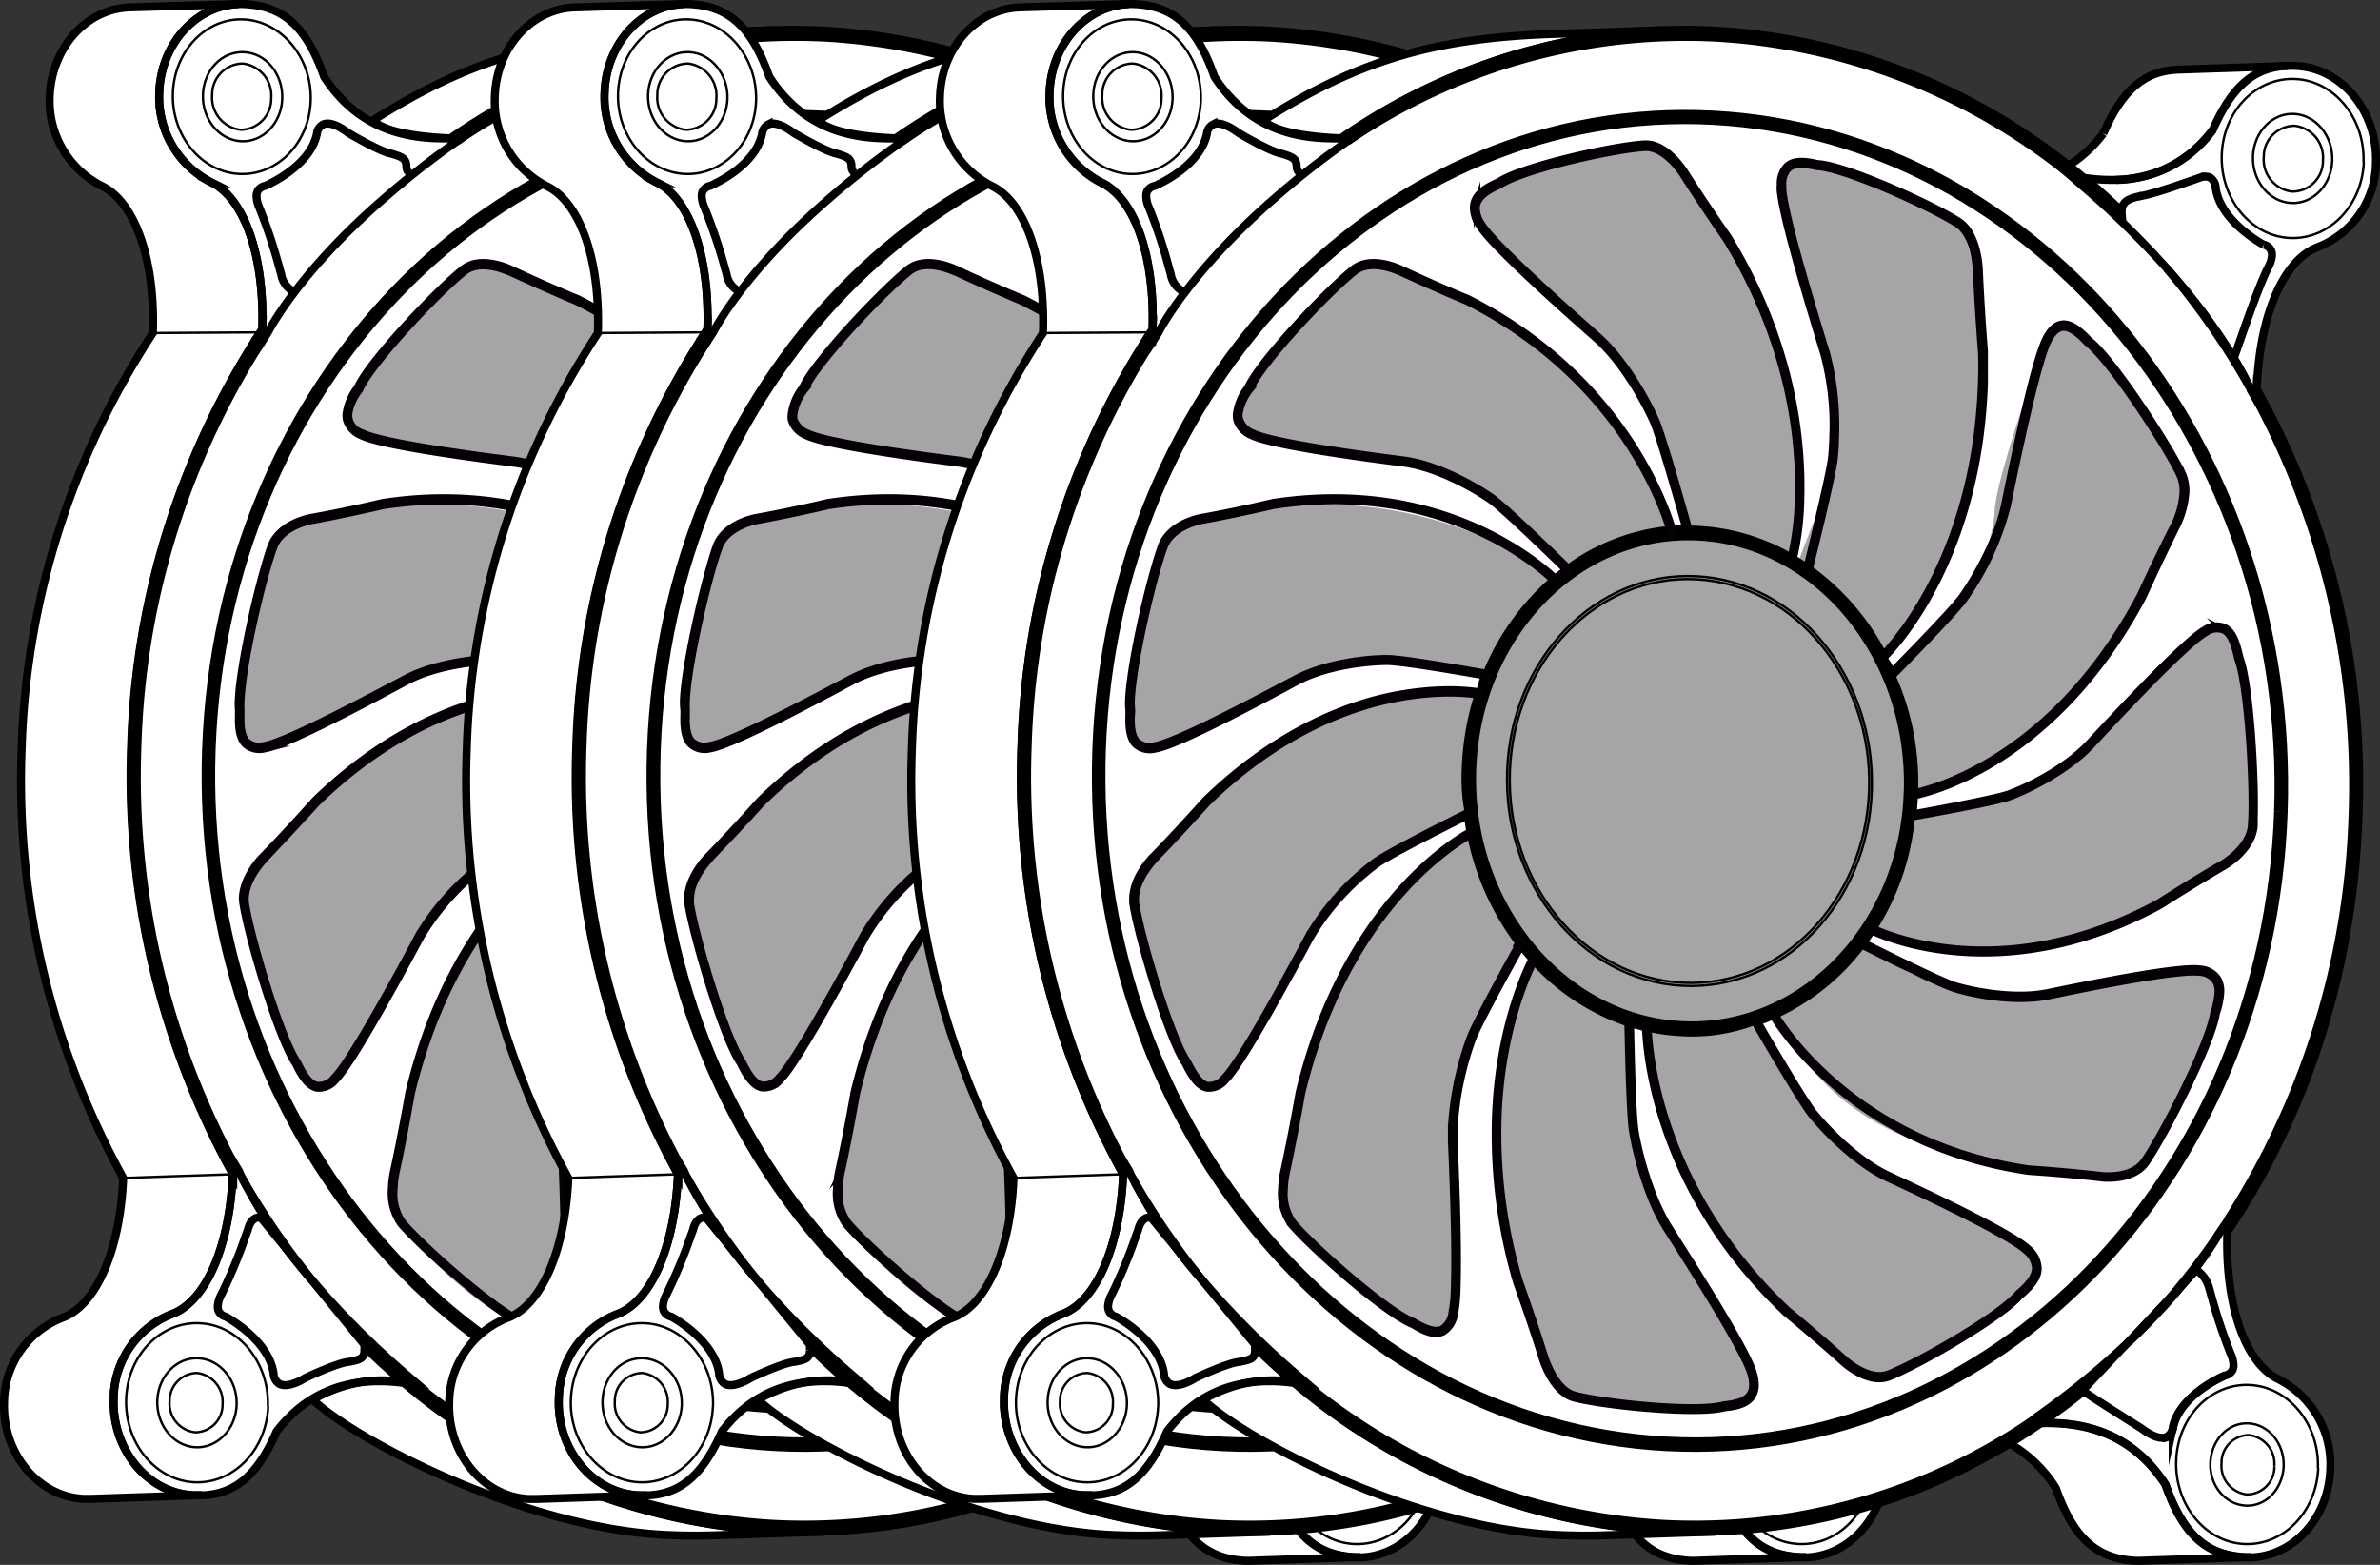 <svg xmlns="http://www.w3.org/2000/svg" viewBox="0 0 321.71 211.54"><rect x="0" y="0" width="321.71" height="211.54" fill="#333333" stroke="none"/><defs><style>.cls-1{fill:#fff;}.cls-2{fill:#a5a5a5;}.cls-3,.cls-4,.cls-5{fill:none;stroke-miterlimit:10;}.cls-3,.cls-5{stroke:#040006;}.cls-3{stroke-width:0.32px;}.cls-4{stroke:#000;stroke-width:1.09px;}.cls-5{stroke-width:0.9px;}</style></defs><title>Ativo 1</title><g id="Camada_2" data-name="Camada 2"><g id="Camada_1-2" data-name="Camada 1"><path class="cls-1" d="M192.72,33.49A12.36,12.36,0,0,0,200.81,22c.25-6.9-4.56-12.77-10.7-13.1-.37,0-.74,0-1.09,0h-.11l-14.81.5c-4.56.15-7.56,2.74-10.15,8.65a13.84,13.84,0,0,1-4.57,3.87A83.38,83.38,0,0,0,108.1,4l-2.37,0c-.43,0-.87,0-1.3,0l-14.61.49c-16,.53-26.33,3.4-39.39,11.69,2,2.22,10.42,2.42,10.46,2.42h-.14c-7.59.25-13.15-2.47-16.94-8.32C41.46,3.68,38.36.83,33.11.56c-.34,0-.67,0-1,0h.15L17.43,1C11.67,1.24,7,6.4,6.72,13A12.9,12.9,0,0,0,14,25.26c4.36,2.33,7,10.08,6.66,19.76A108.16,108.16,0,0,0,2.92,101.29a111.16,111.16,0,0,0,13.73,57.94h0c-.4,9.59-3.53,17-8,18.82a12.37,12.37,0,0,0-8.1,11.47c-.24,6.9,4.56,12.77,10.71,13.09.41,0,.8,0,1.19,0l14.82-.5h-.11c4.62-.12,7.65-2.7,10.25-8.66a16.37,16.37,0,0,1,10.89-6.54,20.44,20.44,0,0,0-6,2.27C48.47,195,71,206.49,89.74,207.48q3.53.18,7,.06l14.81-.49h0a82,82,0,0,0,39.72-11.93,17.85,17.85,0,0,1,6.31,6.06c2.34,6.68,5.45,9.52,10.7,9.8a8.23,8.23,0,0,0,.86,0l14.81-.5a8.26,8.26,0,0,1-.86,0c6.14.33,11.34-5,11.58-11.91a12.94,12.94,0,0,0-7.27-12.3c-4.34-2.32-6.94-10-6.65-19.65,0,0,0-.12,0-.25,0,.08.16-.09.16,0a107.15,107.15,0,0,0,17.55-56c.06-1.5.07-3,.07-4.47v-.3A110.47,110.47,0,0,0,184.76,51.7C185.26,42.42,188.34,35.31,192.72,33.49ZM15.37,189c0-.34,0-.66.06-1,0,.33,0,.65-.06,1a13.76,13.76,0,0,0,.27,3.29A13.76,13.76,0,0,1,15.37,189Zm2.36-88.24c0,1.32-.07,2.64-.07,3.95,0-1.31,0-2.63.07-3.95s.12-2.63.21-3.94C17.85,98.16,17.78,99.47,17.73,100.79Zm13,64.67a42.89,42.89,0,0,0,.74-6.07h0A41.47,41.47,0,0,1,30.68,165.46ZM35.33,44.71l0,0h0Zm.12,0Zm26-26.12-.17.11-.41,0A83.53,83.53,0,0,1,78.52,9.38a83.51,83.51,0,0,0-17.25,9.16Zm94.11,173.79h0Z"/><path class="cls-2" d="M116.78,188.32l-.1.09C116.77,189.33,116.77,189.56,116.78,188.32Z"/><path class="cls-2" d="M183.12,94c-.6-1.69-1-7.66-1.72-8.27a9.55,9.55,0,0,0-2.62-1.09c-5.72,4.38-3.44,2.68-4.48,4-1.9,2.52-9.89,10.09-13,13.28s-12.34,5.62-15,6.5a77,77,0,0,1-8.44,2,8.45,8.45,0,0,1-1.06-.4c.11-.9.2-1.8.24-2.72,1.8-.31,4.18-.72,4.43-.81a53.92,53.92,0,0,0,29.64-30.12c1.74-5.41,3-6.41,4.08-9.83a9.93,9.93,0,0,0-2.22-6.08c-2.86-3.1-9.14-14.75-13-16.1l-3.32.41c-1.18,2.92-7.17,19.76-7.36,24.18s-3,10.43-4.42,12.82c-1.09,1.87-8.81,9.22-10.11,10.81h0a33.23,33.23,0,0,0-1.64-3.7c2.8-3,6.73-6.83,7.59-9.2,2-5.56,4.57-8.65,6.67-27.94-.11-5.68-.64-13-.64-13s-.7-7.79-3.42-9.26c-3.71-2-6.15-3.36-11.2-5.79-1.77-.31-7.28-2-8.19-1.62a5.2,5.2,0,0,0-2.72.64c-.73.56.16,4.92.1,6.18-.18,3.14,3.8,12.74,5,17s1.87,6.75,1.33,9.46c-.43,2.12-1.16,10.08-1.66,12.08-.21.83-2.36,5.93-3.59,9.48-.45-.29-.9-.57-1.36-.84,1.45-4.14,5.42-18.17-4.55-38-2.91-4.88-7-10.05-7.6-11.06-.09-.15-2.59-5.57-6.29-7.61-6.75-.21.86,0-9.47,1.64-1.69.6-13,4.18-13.56,4.95a9.9,9.9,0,0,0-.32,3c4.39,5.73,4.65,6.54,6,7.58A116.67,116.67,0,0,1,95,44.79c3.26,3.12,6.36,6.86,7.24,9.48.68,2,4.77,14.67,5.11,16.7,0,.06.19.72.43,1.61-.6,0-1.19,0-1.79.08-.13-.4-.22-.7-.25-.8-1-3.58-7.06-20.84-27.63-31.24-5.24-2.2-9-4-9.07-4s-4-2-6.46-.06C59.28,39.11,50,48.9,48.27,52.62a7.42,7.42,0,0,0-1.53,3.61,3.08,3.08,0,0,0,.08.75,3.35,3.35,0,0,0,2,2.17C51.6,60.58,65,62.3,69.35,62.87s9.51,3.42,11.77,5c1.77,1.25,8.74,8,10.22,9.46.07.07.31.39.57.74-.36.27-.7.55-1,.83-4-3.2-18.11-12.82-39.57-10.37-5.59,1-9.76,1.62-9.8,1.62s-4.42.57-5.42,3.5c-1.37,4-3.79,17.29-3.14,21.32,0,1.79-1.17,3-.66,3.84.14.22,1.4,2.09,1.58,2.26.66.63,1.85-.79,3.1-.93,3.13-.35,15.24-6.25,19.22-8.19S66,89.58,68.75,89.66c1.92.07,9.67,1.52,12.79,2.11-.34.85-.66,1.72-.94,2.61a24.43,24.43,0,0,0-2.79-1.08c-3.72-.31-16-2.59-33.07,12.85-3.94,4.11-9.5,10.29-9.53,10.32s-3.27,3-2.38,6c1.21,4,4.66,19.36,7.52,22.25a4.27,4.27,0,0,0,2.51,1.93c3.35-.9,3.12-2.12,3.37-2.09.91.12,2.8-5.18,3.73-6,2.34-2.11,6.69-11.59,8.8-15.48s10.65-8.32,12.94-9.86c1.44-1,5.08-2.65,7.38-3.82.09,1,.22,1.92.39,2.86a8.45,8.45,0,0,0-1.66.21c-3.39,1.57-15.08,12.32-22.32,34.2-1.39,5.52-2.3,12.64-2.32,12.67-.05.18-1.15,4.22,3.85,9.55,4.62,4.93,11.62,10.44,13.77,9.77,1.62.77,2.45,1.72,3.42,1.6a14.56,14.56,0,0,0,2-3c1-7.15-.4-9,0-10.23,1-3-.13-14.13-.22-18.55s4.75-12.71,6-15.18a63.53,63.53,0,0,1,3.83-6.3c.54.72,1.1,1.41,1.69,2.07l-1.22,2.17c-1.79,3.27-7.44,18.91-2.24,38.23a65.3,65.3,0,0,1,3.25,12.66c.06.17,2.92,6.75,6,7.14,4.18.53,16.53,2.07,20.34.63a5.4,5.4,0,0,0,3-1.43c-.15-1.56-.56-5.11-1.68-6.73-1.65-2.4-2.23-2.87-2.91-4.07-1.54-2.75-5.38-9.63-8.08-13.14s-2.61-10.32-3.09-13c-.37-2.13-.51-11.86-.54-13.92,0,0,0-.06,0-.12.62.19,1.25.36,1.89.5.18,1.53.41,3.47.43,3.72a53.9,53.9,0,0,0,20.4,37c4.7,3.21,5.3,4.68,8.27,6.71a9.88,9.88,0,0,0,6.45-.39c3.79-1.85,14.91-9.55,17.3-12.85l-1.57-3c-2.46-2-12.93-7.82-17.11-9.27s-9.13-5.88-11-7.89c-1.48-1.58-6.32-11.07-7.47-12.78,0-.07-.65-1-1.3-2.1a26.19,26.19,0,0,0,2.84-1.19c.53,1,.93,2.45,1.07,2.66,2.12,3.07,7.09,15.23,29.87,18.68a137,137,0,0,1,13.88,2.15c.18,0,4.56-.71,6.29-3.28a56.57,56.57,0,0,0,6.57-13.59c.49-1.73,2.68-7.06,2.41-8a5.26,5.26,0,0,0-.37-2.78c-.48-.78-4.91-.31-6.16-.5-3.11-.48-13.05,2.55-17.39,3.38s-14.21-1.92-16.86-2.72c-2.06-.63-5.81-3.85-7.75-4.54l-.9-.35c.65-.85,1.25-1.73,1.82-2.65a32,32,0,0,0,2.67,1.81c3.5,1.28,14.37,7.16,35-3.2l10-6c.16-.09,4.18-1.45,4.41-8.75C184.26,101.49,184.79,104.35,183.12,94Z"/><path class="cls-3" d="M185.68,21.22A4.18,4.18,0,0,1,189.83,17a4.36,4.36,0,0,1,3.83,4.69,4.16,4.16,0,0,1-4.14,4.26A4.36,4.36,0,0,1,185.68,21.22Z"/><path class="cls-3" d="M184.19,21.14c.12-3.32,2.61-5.9,5.57-5.74s5.27,3,5.16,6.31-2.62,5.89-5.58,5.73S184.08,24.46,184.19,21.14Z"/><path class="cls-4" d="M185.69,33.08a1.4,1.4,0,0,1,.94.79,1.51,1.51,0,0,1,.11.65,4,4,0,0,1-.48,1.56c-1.44,2.8-3.78,9.88-4.58,12.06"/><path class="cls-3" d="M199.14,21.93c.2-5.93-3.92-11-9.21-11.25S180.18,15,180,20.92s3.92,11,9.2,11.25,9.75-4.32,10-10.24"/><path class="cls-4" d="M164,18.06c2.59-5.91,5.59-8.5,10.15-8.65l14.81-.5"/><path class="cls-4" d="M177.38,23.89a1.77,1.77,0,0,1,1,.1,1.69,1.69,0,0,1,.78,1.4c.61,4.49,6.21,7.55,6.5,7.69"/><path class="cls-4" d="M177.56,23.82c-.05,0-7.18,2.61-8.73,2.7"/><line class="cls-4" x1="166.88" y1="29.28" x2="166.47" y2="29.34"/><path class="cls-4" d="M169.18,26.47c-1.42.3-2.7.54-2.75,2.08"/><path class="cls-4" d="M180.29,186c-.23.1-6,2.57-6.95,7a1.64,1.64,0,0,1-.87,1.31,1.39,1.39,0,0,1-.5.1"/><path class="cls-4" d="M184.66,54l.05-1.41a109.6,109.6,0,0,1,13.74,57.7,107.15,107.15,0,0,1-17.55,56c0-.08-.17.09-.17,0l.05-1.4a107.35,107.35,0,0,0,16.85-54.68A110.28,110.28,0,0,0,184.66,54Z"/><path class="cls-4" d="M161.35,187.76a.51.51,0,0,0,0,.13l0,.18c0,.15,7.55,4.88,7.72,5s2.18,1.72,3.45,1.19a1.64,1.64,0,0,0,.87-1.31c.92-4.4,6.72-6.87,6.95-7a1.47,1.47,0,0,0,1.07-.71,1.66,1.66,0,0,0,.14-.62,3.94,3.94,0,0,0-.37-1.61,69.77,69.77,0,0,1-2.74-8.29l-.21-.74a4.26,4.26,0,0,0-1.7-2.31Z"/><path class="cls-4" d="M156.92,191.41h-.19q2.18-1.58,4.13-3.14c0,.06,0,.12,0,.18Q158.92,190,156.92,191.41Z"/><path class="cls-4" d="M180.78,165s-.05,1.58-.05,1.66c-.29,9.63,2.31,17.33,6.65,19.65a12.94,12.94,0,0,1,7.27,12.3c-.24,6.89-5.44,12.24-11.58,11.91-5.24-.27-8.35-3.12-10.7-9.8-3.78-5.82-9.27-8.55-16.79-8.33h-.29l-1.43,0,1.19-.92a113.82,113.82,0,0,0,12.39-10.11c7.7-7.29,11.23-13,12.21-14.71C179.85,166.32,180.78,165,180.78,165Z"/><path class="cls-3" d="M193,198.48c.21-5.94-3.92-11-9.21-11.26s-9.74,4.31-9.95,10.25,3.92,11,9.2,11.25,9.75-4.32,10-10.24"/><path class="cls-3" d="M187.08,198.17a3.89,3.89,0,0,0-3.43-4.2,3.73,3.73,0,0,0-3.72,3.82,3.9,3.9,0,0,0,3.44,4.2,3.73,3.73,0,0,0,3.71-3.82"/><path class="cls-4" d="M183.64,52.19a102.53,102.53,0,0,0-11.09-15.87C179.64,44.32,182.76,50.32,183.64,52.19Z"/><path class="cls-3" d="M188.34,198.24c.11-3.07-2-5.69-4.76-5.83s-5,2.24-5.14,5.3,2,5.67,4.75,5.82a5.19,5.19,0,0,0,5.15-5.29"/><path class="cls-4" d="M178.77,17.57a16.51,16.51,0,0,1-13.15,6.76"/><path class="cls-4" d="M159.13,22.46a17.65,17.65,0,0,0,4.82-4.4"/><path class="cls-4" d="M166.43,28.55v.17q-1.83-1.74-3.9-3.56l.19,0Q164.61,26.82,166.43,28.55Z"/><path class="cls-4" d="M161.17,24.06l.28,0"/><path class="cls-4" d="M178.77,17.57c2.8-6.42,6.1-8.92,11.34-8.65,6.14.33,10.95,6.2,10.7,13.1a12.36,12.36,0,0,1-8.09,11.47c-4.49,1.87-7.62,9.27-8,18.88a2.26,2.26,0,0,0,0,.26L184.66,54l.31.58-1.06-1.82s-.09-.23-.28-.61c-.87-1.87-4-7.87-11.08-15.87A121.06,121.06,0,0,0,160.87,24.9l-1.24-1.07,1.54.23.28,0C168.93,25.1,174.6,23,178.77,17.57Z"/><path class="cls-4" d="M183.07,210.48c-5.24-.27-8.35-3.12-10.7-9.8-3.78-5.82-9.27-8.55-16.79-8.33a25.81,25.81,0,0,0-4.83,2.49,17.81,17.81,0,0,1,6.81,6.34c2.34,6.68,5.45,9.52,10.7,9.8a8.23,8.23,0,0,0,.86,0l14.81-.5A8.26,8.26,0,0,1,183.07,210.48Z"/><path class="cls-4" d="M167.44,181.38a96.76,96.76,0,0,0,12.21-14.71C178.67,168.41,175.14,174.09,167.44,181.38Z"/><path class="cls-5" d="M135.1,91.08s.08-.08.21-.21c1.3-1.32,8.25-8.4,9.56-10.23a37.59,37.59,0,0,0,5.75-12.49c1-4.82,4-19.49,5.59-22.44.63-1.18,1.33-1.81,2.13-1.93,1-.15,2.17.53,3.71,2.18,3.09,2.34,10.7,14,12.61,18a5.62,5.62,0,0,1,.48,2.61,11.83,11.83,0,0,1-1.26,4.58s-2,4-4.57,9.61c-11.82,22.18-28.31,26.33-31,26.86l-.36.06,0-.45.43-.08c2.86-.6,19-4.84,30.59-26.62C171.47,75,173.51,71,173.53,71a11.85,11.85,0,0,0,1.19-4.38,5.08,5.08,0,0,0-.43-2.37c-1.89-4-9.42-15.54-12.51-17.89-1.43-1.54-2.5-2.19-3.37-2.07-.69.1-1.28.65-1.85,1.71C155,48.84,152,63.45,151,68.26c-1,5-4.15,10.31-5.83,12.67-1.38,1.93-8.63,9.3-9.69,10.38a1.25,1.25,0,0,0-.12.12Z"/><path class="cls-5" d="M120.28,24.93a3.41,3.41,0,0,1,.89-2.49c.8-.74,2.08-.85,4.15-.35,3.72.15,15.64,5.53,19.17,7.83,2.58,1.69,2.74,6.39,2.75,6.59,0,0,.17,4.64.68,10.91,0,1.52,0,3,0,4.43-.83,23.71-12.14,35.68-13.51,37l-.14.13-.27-.35s.08-.07.19-.19c1.58-1.59,12.5-13.44,13.31-36.65.05-1.42.06-2.88,0-4.39-.5-6.26-.68-10.87-.68-10.92s-.15-4.64-2.54-6.2c-3.49-2.28-15.3-7.62-19-7.77-1.94-.46-3.15-.38-3.83.25a2.9,2.9,0,0,0-.74,2.12c0,.14,0,.28,0,.43.07,3.39,4.44,17.62,5.88,22.29a38.89,38.89,0,0,1,1.24,11.85c0,.93-.09,1.76-.16,2.42-.27,2.62-3.19,14.3-3.31,14.8l-.4-.13c0-.12,3-12.15,3.29-14.72.07-.67.13-1.51.16-2.46a37.44,37.44,0,0,0-1.22-11.6c-1.43-4.7-5.82-19-5.9-22.44C120.27,25.21,120.27,25.07,120.28,24.93Z"/><path class="cls-3" d="M83.38,104.26C83.91,89,95.4,77.19,109,77.9s24.2,13.71,23.67,29-12,27.07-25.61,26.35S82.85,119.51,83.38,104.26Zm48.92,2.58c.53-15-9.93-27.82-23.33-28.53s-24.7,10.94-25.22,26,9.93,27.82,23.32,28.53,24.71-10.94,25.23-26"/><path class="cls-5" d="M78.79,28a2.51,2.51,0,0,1,.1-.61c.31-1.11,1.32-2,3.28-2.83,3.18-2.15,15.74-4.92,19.8-5.13,3-.16,5.38,3.7,5.48,3.86s2.41,3.82,5.87,8.78c8.73,14.42,10.05,27.5,9.77,35.46a38.47,38.47,0,0,1-1,8l-.24-.09-.15,0a39.54,39.54,0,0,0,1-7.87c.28-7.87-1-20.84-9.69-35.14-3.46-5-5.85-8.75-5.87-8.79s-2.38-3.81-5.13-3.67c-4,.21-16.47,2.94-19.63,5.08-1.85.8-2.82,1.61-3.08,2.56a2,2,0,0,0-.07.49,3.92,3.92,0,0,0,.69,2.12c1.69,2.8,12.25,12.13,15.73,15.19s6.61,8.64,7.82,11.36c1,2.28,4.19,13.68,4.52,14.88l-.36.23a1.91,1.91,0,0,1-.07-.22c-.47-1.69-3.5-12.53-4.46-14.68-1.19-2.68-4.15-8.07-7.71-11.2S81.29,33.25,79.56,30.38A4.45,4.45,0,0,1,78.79,28Z"/><path class="cls-5" d="M119,137l.36-.23.21.36c1.56,2.55,11.64,17.6,34.31,20.86,5.58.38,9.68.88,9.72.88s4.1.52,5.81-1.89c2.48-3.54,8.78-15.87,9.41-20a10.8,10.8,0,0,0,.59-2.8,2.92,2.92,0,0,0-.29-1.5,2.68,2.68,0,0,0-2.16-1.21c-3-.43-16.13,2.29-20.44,3.19-4.51.92-10.11-.17-12.73-1-2.06-.63-10.82-5-12.67-5.95l-.32-.16.16-.42.44.22c2,1,10.53,5.26,12.5,5.87,2.57.77,8.11,1.84,12.54.93S174,130.59,177.05,131a3.08,3.08,0,0,1,2.46,1.43,3.31,3.31,0,0,1,.35,1.76,10.84,10.84,0,0,1-.6,2.9c-.64,4.11-7,16.55-9.49,20.13-1.84,2.61-6,2.09-6.18,2.06s-4.12-.49-9.71-.87c-23.08-3.33-33.23-18.78-34.66-21.15Z"/><path class="cls-4" d="M108,71.64a5.54,5.54,0,0,1,1.29,0,27.89,27.89,0,0,1,12.45,3.72,32.81,32.81,0,0,1,12.43,13.17c-.11.12-.18.18-.19.19l.27.35a6.64,6.64,0,0,1,1.07,1.85c-.13.13-.2.21-.21.21l.28.35a35,35,0,0,1,3,15.73l-.43.1,0,.45.36-.06c0,.78-.1,1.56-.18,2.34l-.29,0,.07.47a33.71,33.71,0,0,1-5.14,15l-.39-.19-.18.42.32.15q-.54.81-1.11,1.59l-.44-.22-.16.42.32.16a30.49,30.49,0,0,1-11.55,9.33l-.21-.36L119,137l.18.31c-.64.28-1.29.53-2,.76a2.2,2.2,0,0,1-.14-.25l-.35.24a23.7,23.7,0,0,1-9.86,1.49,27.26,27.26,0,0,1-4.44-.6c0-.43,0-.67,0-.69l-.41,0s0,.23,0,.61c-.66-.15-1.3-.33-1.94-.53,0-.44,0-.71,0-.72H99.7c0,.06,0,.27,0,.59a30.13,30.13,0,0,1-12.63-8.32c.21-.41.33-.62.34-.64l-.34-.25s-.12.2-.3.55c-.49-.55-1-1.13-1.44-1.73l.26-.45-.35-.26-.19.34a36,36,0,0,1-6.51-14.6l.42-.22-.16-.43-.35.18c-.13-.68-.24-1.38-.33-2.07l.26-.14-.17-.42a24.73,24.73,0,0,1-.39-5.75,37.53,37.53,0,0,1,1.71-10l.21,0,.08-.45a9.11,9.11,0,0,1,.64-2.18l.14-.33a33.34,33.34,0,0,1,9-12.55,4.24,4.24,0,0,1,.37.36l.29-.33-.32-.32c.46-.38.92-.75,1.4-1.1l.27.27.27-.35a1.4,1.4,0,0,1-.18-.18,27.73,27.73,0,0,1,13.65-5.17c.14.46.2.72.2.74l.4-.11s-.06-.26-.18-.67c.59,0,1.18-.07,1.77-.07a1.91,1.91,0,0,0,.07.22Zm29.54,35.47c.64-18.21-12-33.73-28.28-34.58S79.3,85.79,78.67,104s12,33.73,28.27,34.58,29.95-13.26,30.59-31.48"/><path class="cls-5" d="M52.88,160.67a12.72,12.72,0,0,1,.28-2.32s1-4.52,2.08-10.66c6-25,20.77-34,23.22-35.35l.35-.18.16.43-.42.22c-2.63,1.46-17,10.48-22.92,35-1.07,6.15-2.06,10.63-2.07,10.67a14.07,14.07,0,0,0-.26,2.24,6.75,6.75,0,0,0,1.15,4.5c2.8,3.29,12.81,12.13,16.34,13.44,1.76,1.06,2.94,1.36,3.76,1a3.06,3.06,0,0,0,1.35-2.21,21.42,21.42,0,0,0,.32-3.52c.2-5.74-.23-15.81-.39-19.68,0-.59,0-1.2,0-1.81a42.93,42.93,0,0,1,2.54-12.2c.82-2.19,5.66-10.91,6.7-12.78l.19-.34.35.26-.26.45c-1.15,2.06-5.81,10.51-6.6,12.6a42.68,42.68,0,0,0-2.51,12.08c0,.59,0,1.16,0,1.72.17,3.88.6,13.94.39,19.73a21.2,21.2,0,0,1-.33,3.62A3.45,3.45,0,0,1,74.71,180c-.95.46-2.21.16-4.07-1-3.55-1.32-13.68-10.24-16.48-13.55A7.2,7.2,0,0,1,52.88,160.67Z"/><path class="cls-4" d="M111.24,15.5C67,13.17,29.59,51.67,27.86,101.33s32.85,92,77.09,94.29,81.66-36.17,83.39-85.83S155.49,17.84,111.24,15.5Zm76.35,94.25c-1.72,49.2-38.77,87.35-82.61,85s-78.1-44.23-76.38-93.42,38.78-87.34,82.61-85,78.1,44.22,76.38,93.41"/><path class="cls-5" d="M132.23,125.68l.18-.42.39.19c2.62,1.22,18.3,7.62,38.71-3.48,4.84-3.1,8.49-5.2,8.53-5.21s3.68-2.09,3.91-5.17c0-.32.05-.69.06-1.1.19-5.37-.55-17.91-1.91-21.47-.46-2.17-1-3.37-1.84-3.8a2.45,2.45,0,0,0-2.38.3c-2.71,1.47-12.34,11.81-15.5,15.22s-8.5,6.06-11.06,7c-2.1.77-11.78,2.48-13.22,2.73l-.16,0-.07-.47.29,0c1.76-.31,11-2,13-2.7,2.52-.92,7.66-3.41,10.9-6.89s12.84-13.8,15.6-15.3a2.81,2.81,0,0,1,2.74-.29c.94.5,1.58,1.75,2.06,4.07,1.37,3.59,2.12,16.3,1.94,21.69q0,.6-.06,1.08c-.26,3.33-4,5.43-4.15,5.52s-3.68,2.11-8.52,5.21c-20.79,11.31-36.74,4.6-39.15,3.45Z"/><path class="cls-5" d="M102.05,138.22l.41,0s0,.26,0,.69c.14,3.73,1.69,21.95,18.78,38.14,4.51,3.73,7.72,6.65,7.76,6.68s3.21,2.95,5.81,2c3.81-1.43,15.1-7.85,17.62-10.88,1.57-1.32,2.31-2.38,2.34-3.38a3.24,3.24,0,0,0-1.22-2.35c-2.31-2.2-14.71-8-18.77-9.86-4.25-2-8.45-6.32-10.27-8.57-1.49-1.86-6.88-11.14-7.67-12.49l-.08-.15.35-.24a2.2,2.2,0,0,0,.14.25c.95,1.63,6.15,10.56,7.56,12.32,1.8,2.23,5.94,6.51,10.12,8.46s16.52,7.68,18.88,9.93a3.56,3.56,0,0,1,1.37,2.69c0,1.19-.8,2.34-2.47,3.73-2.53,3-13.92,9.54-17.77,11-2.81,1.05-6.06-1.94-6.2-2.06s-3.23-2.94-7.76-6.68c-17.37-16.46-18.82-35-18.93-38.6C102.05,138.45,102.05,138.24,102.05,138.22Z"/><path class="cls-5" d="M81.77,151.08c.42-11.8,4-19.5,5-21.57.18-.35.29-.53.3-.55l.34.25s-.13.23-.34.64c-1.09,2.16-4.5,9.73-4.9,21.24a70.32,70.32,0,0,0,2.87,22.07c2.08,5.84,3.44,10.22,3.45,10.27s1.34,4.39,4,5.12c3.92,1.06,16.57,2.38,20.15,1.33,2-.19,3.11-.65,3.6-1.48a2.36,2.36,0,0,0,.3-1.1,5.59,5.59,0,0,0-.24-1.6c-.92-3.21-8.76-15.47-11.33-19.5-2.67-4.2-4.2-10.36-4.68-13.35-.37-2.29-.57-12.15-.61-14.68,0-.32,0-.53,0-.59h.41s0,.28,0,.72c0,2.72.25,12.28.61,14.48.47,2.94,2,9,4.61,13.15s10.44,16.34,11.38,19.64a5.62,5.62,0,0,1,.26,1.75,2.76,2.76,0,0,1-.37,1.34c-.56,1-1.76,1.48-3.87,1.68-3.59,1-16.37-.27-20.31-1.34-2.91-.79-4.26-5.24-4.32-5.44,0,0-1.36-4.4-3.45-10.24A71.17,71.17,0,0,1,81.77,151.08Z"/><path class="cls-4" d="M89.82,4.58l14.82-.5A81.61,81.61,0,0,0,60.89,18.69s-8.46-.19-10.46-2.42C63.49,8,73.84,5.11,89.82,4.58Z"/><path class="cls-3" d="M27.43,12.79C27.55,9.48,30,6.9,33,7.05s5.27,3,5.15,6.31-2.62,5.89-5.57,5.73S27.31,16.11,27.43,12.79Z"/><path class="cls-3" d="M23.37,12.58C23.57,6.83,27.9,2.35,33,2.63S42.17,7.81,42,13.57s-4.54,10.21-9.67,9.94S23.17,18.34,23.37,12.58Z"/><path class="cls-4" d="M21.53,12.48C21.77,5.58,27,.23,33.11.56c5.25.27,8.35,3.12,10.7,9.81,3.79,5.85,9.35,8.57,16.94,8.32h.14l1.55-.06-.64.45-.67.47A118.71,118.71,0,0,0,51.71,27C40.19,37,36.28,44.83,36.22,44.92l-1.16,1.8-.51-.82.9-1.22v-.16c.31-9.68-2.3-17.42-6.65-19.75A12.93,12.93,0,0,1,21.53,12.48Z"/><path class="cls-4" d="M161.17,24.06l-1.43-.21A83.61,83.61,0,0,0,111.61,5.09a81.12,81.12,0,0,0-49.81,14l.64-.45-1.17-.09A80.14,80.14,0,0,1,111.64,4.15a84.62,84.62,0,0,1,49.81,20Z"/><path class="cls-4" d="M111.56,207.05l-14.81.49q-3.48.12-7-.06C71,206.49,48.47,195,42.26,189.2c7-3.91,12.37-2.26,12.37-2.26a84.7,84.7,0,0,0,49.93,20C106.91,207.1,109.25,207.13,111.56,207.05Z"/><path class="cls-4" d="M155.58,192.35a82,82,0,0,1-51,14.63,84.7,84.7,0,0,1-49.93-20L55,187l1.33.19A83.63,83.63,0,0,0,104.59,206a81.08,81.08,0,0,0,49.27-13.63l1.43,0Z"/><path class="cls-5" d="M46.74,56a7.49,7.49,0,0,1,1.53-3.62c1.68-3.71,11-13.5,14.34-16.08,2.45-1.89,6.29,0,6.46.06s3.83,1.83,9.07,4c20.57,10.4,26.58,27.66,27.63,31.24.12.41.17.64.18.67l-.4.11s-.06-.28-.2-.74C104.24,67.94,98.21,51.05,78,40.82c-5.25-2.2-9-4-9.09-4s-3.79-1.85-6.06-.11c-3.29,2.56-12.55,12.25-14.22,16A7,7,0,0,0,47.16,56,2.51,2.51,0,0,0,49,58.49c2.76,1.4,16.06,3.12,20.43,3.68,4.56.59,9.66,3.47,12,5.08,1.86,1.3,9.08,8.35,10.36,9.59a1.4,1.4,0,0,0,.18.18l-.27.35-.27-.27c-1.48-1.43-8.45-8.22-10.22-9.46-2.26-1.58-7.29-4.42-11.77-5S51.6,60.34,48.8,58.92a3.35,3.35,0,0,1-2-2.17A3.08,3.08,0,0,1,46.74,56Z"/><path class="cls-4" d="M49.75,182.56v-.24q1.83,1.74,3.9,3.56l-.29,0C52.13,184.79,50.93,183.7,49.75,182.56Z"/><path class="cls-4" d="M35.26,164.6a1,1,0,0,0-.45,0c-.43.08-1,.42-1.31,1.65l-.27.74a68.28,68.28,0,0,1-3.31,8,3.71,3.71,0,0,0-.48,1.56,1.46,1.46,0,0,0,.1.64,1.4,1.4,0,0,0,.95.79c.29.14,5.88,3.22,6.49,7.69a1.72,1.72,0,0,0,.78,1.4c1.24.67,3.48-.79,3.5-.8.2-.1,4.44-2.1,6-2.19,1.35-.28,2-.42,2-1.55v-.35l0-.26c0-.05,0-.09,0-.14Z"/><path class="cls-3" d="M30.08,189.8a3.91,3.91,0,0,0-3.43-4.2,3.75,3.75,0,0,0-3.72,3.82,3.9,3.9,0,0,0,3.44,4.2,3.72,3.72,0,0,0,3.71-3.82"/><path class="cls-3" d="M21.26,189.34c.12-3.32,2.61-5.89,5.57-5.73s5.27,3,5.16,6.29-2.62,5.9-5.58,5.74S21.15,192.66,21.26,189.34Z"/><path class="cls-3" d="M36.21,190.12c.2-5.92-3.92-11-9.21-11.25s-9.75,4.32-9.95,10.24,3.92,11,9.2,11.26,9.75-4.32,10-10.25"/><path class="cls-4" d="M31.37,157l.11-.05.79,1.28s.13.32.39.86a69.61,69.61,0,0,0,9.74,14.2,117.54,117.54,0,0,0,12.91,12.84l1.24,1.06-.21,0L55,187l-.38-.05c-7.43-1-13.07,1.17-17.22,6.53-2.8,6.42-6.09,8.92-11.34,8.65-6.15-.33-10.94-6.19-10.7-13.09a12.36,12.36,0,0,1,8.09-11.48c4.48-1.86,7.61-9.23,8-18.82,0-.1,0-.21,0-.31Z"/><path class="cls-4" d="M55.32,23.37a1.08,1.08,0,0,1-.39-.83c0-1.13-.6-1.33-2-1.76-1.56-.26-5.65-2.69-5.82-2.79S45,16.27,43.7,16.81a1.63,1.63,0,0,0-.87,1.31c-.92,4.4-6.7,6.86-6.95,7a1.48,1.48,0,0,0-1.05.71,1.54,1.54,0,0,0-.15.63,3.9,3.9,0,0,0,.37,1.6,71.88,71.88,0,0,1,2.75,8.29l.21.74a3.17,3.17,0,0,0,1.64,2.3"/><path class="cls-5" d="M32.18,94.79c.18-5.13,3-17.23,4.5-21.08,1.17-3.08,5.3-3.78,5.48-3.81s4.09-.71,9.56-2c22.73-3.47,36,8.19,38.22,10.28l.32.32-.29.33a4.24,4.24,0,0,0-.37-.36C87.31,76.29,74.14,65,51.79,68.38c-5.47,1.26-9.53,2-9.56,2s-4.09.7-5.16,3.52c-1.46,3.83-4.29,15.8-4.47,20.91a10.91,10.91,0,0,0,0,1.16c0,.27,0,.52,0,.76-.06,1.77.18,2.87.75,3.48a2.5,2.5,0,0,0,2.35.54c3-.45,15-6.91,19-9,4.12-2.22,9.79-2.8,12.48-2.79,2.34,0,13,1.95,13.5,2l-.06.46c-1.14-.21-11.24-2-13.44-2-2.66,0-8.25.57-12.3,2.75s-16,8.63-19.09,9.09a2.88,2.88,0,0,1-2.69-.67c-.68-.72-.95-1.92-.89-3.84,0-.24,0-.49,0-.75A10.68,10.68,0,0,1,32.18,94.79Z"/><path class="cls-5" d="M32.74,121.33c.11-2.92,2.66-5.49,2.78-5.6s3.06-3.12,7-7.53c18-17.52,35.42-15,37.16-14.68l.06.48-.21,0c-2.06-.34-19.12-2.58-36.72,14.58-4,4.41-7,7.5-7,7.53s-2.53,2.54-2.63,5.3a4.68,4.68,0,0,0,.05.83c.7,4.46,4.7,18,7,21.31.95,2,1.78,3,2.66,3.14a2.55,2.55,0,0,0,2.22-1c2.27-2.21,9.17-15,11.43-19.23a34.38,34.38,0,0,1,9.05-10c1.85-1.35,11.15-6,12.51-6.67l.15-.07.17.42a1.74,1.74,0,0,1-.26.13c-1.65.83-10.58,5.29-12.34,6.58a33.87,33.87,0,0,0-8.92,9.85c-2.28,4.22-9.2,17.09-11.52,19.33a2.9,2.9,0,0,1-2.57,1.09c-1-.22-1.93-1.25-2.92-3.35-2.31-3.3-6.36-17-7.06-21.49A5,5,0,0,1,32.74,121.33Z"/><path class="cls-3" d="M28.68,12.86a4.18,4.18,0,0,1,4.15-4.27,4.36,4.36,0,0,1,3.83,4.69,4.17,4.17,0,0,1-4.14,4.26A4.36,4.36,0,0,1,28.68,12.86Z"/><path class="cls-4" d="M42.4,173.31a69.61,69.61,0,0,1-9.74-14.2A101.25,101.25,0,0,0,42.4,173.31Z"/><path class="cls-4" d="M31.52,157.06l0,1.36c0,.1,0,.21,0,.31a111.23,111.23,0,0,1-13.73-57.94A108.28,108.28,0,0,1,35.45,44.52l-.06,1.67a107.34,107.34,0,0,0-16.82,54.65A110.21,110.21,0,0,0,31.52,157.06Z"/><path class="cls-4" d="M28.8,24.77a12.93,12.93,0,0,1-7.27-12.29C21.76,5.91,26.48.74,32.25.55L17.43,1C11.67,1.24,7,6.4,6.72,13A12.9,12.9,0,0,0,14,25.26c4.36,2.33,7,10.08,6.66,19.76A108.16,108.16,0,0,0,2.92,101.29a111.16,111.16,0,0,0,13.73,57.94h0c-.4,9.59-3.53,17-8,18.82a12.37,12.37,0,0,0-8.1,11.47c-.24,6.9,4.56,12.77,10.71,13.09.41,0,.8,0,1.19,0l14.82-.5c-.39,0-.79,0-1.2,0-6.15-.33-10.94-6.19-10.7-13.09a12.36,12.36,0,0,1,8.09-11.48c4.48-1.86,7.61-9.23,8-18.82,0-.1,0-.21,0-.31H31.3a111.22,111.22,0,0,1-13.57-57.63A108.3,108.3,0,0,1,35.35,44.68h.1v-.16C35.76,34.84,33.15,27.1,28.8,24.77Z"/><line class="cls-3" x1="16.65" y1="159.23" x2="31.46" y2="158.73"/><line class="cls-3" x1="20.64" y1="45.02" x2="36.22" y2="44.92"/><path class="cls-1" d="M252.89,33.49A12.38,12.38,0,0,0,261,22c.24-6.9-4.57-12.77-10.71-13.1-.37,0-.73,0-1.09,0h-.1l-14.82.5c-4.56.15-7.56,2.74-10.14,8.65a13.82,13.82,0,0,1-4.58,3.87A83.38,83.38,0,0,0,168.27,4l-2.37,0c-.43,0-.87,0-1.3,0L150,4.58C134,5.11,123.66,8,110.6,16.27c2,2.22,10.43,2.42,10.46,2.42h-.13c-7.6.25-13.15-2.47-17-8.32C101.64,3.68,98.53.83,93.28.56c-.34,0-.67,0-1,0h.14L77.6,1C71.84,1.24,67.12,6.4,66.89,13a12.9,12.9,0,0,0,7.26,12.28c4.36,2.33,7,10.08,6.66,19.76a108.16,108.16,0,0,0-17.72,56.27,111.16,111.16,0,0,0,13.73,57.94h0c-.4,9.59-3.52,17-8,18.82a12.37,12.37,0,0,0-8.1,11.47c-.24,6.9,4.56,12.77,10.71,13.09.41,0,.81,0,1.19,0l14.82-.5h-.1c4.62-.12,7.64-2.7,10.25-8.66a16.32,16.32,0,0,1,10.88-6.54,20.55,20.55,0,0,0-6,2.27c6.21,5.8,28.78,17.29,47.48,18.28,2.36.12,4.69.14,7,.06l14.81-.49h0a82,82,0,0,0,39.72-11.93,17.85,17.85,0,0,1,6.31,6.06c2.35,6.68,5.45,9.52,10.7,9.8a8.26,8.26,0,0,0,.86,0l14.82-.5a8.42,8.42,0,0,1-.87,0c6.14.33,11.34-5,11.58-11.91a13,13,0,0,0-7.26-12.3c-4.34-2.32-6.95-10-6.66-19.65,0,0,0-.12,0-.25,0,.08.16-.09.16,0a107.16,107.16,0,0,0,17.56-56c.05-1.5.06-3,.06-4.47v-.3A110.36,110.36,0,0,0,244.93,51.7C245.43,42.42,248.51,35.31,252.89,33.49ZM75.54,189c0-.34,0-.66.07-1,0,.33-.06.65-.07,1a14.3,14.3,0,0,0,.27,3.29A14.3,14.3,0,0,1,75.54,189Zm2.37-88.24c0,1.32-.07,2.64-.07,3.95,0-1.31,0-2.63.07-3.95s.11-2.63.2-3.94C78,98.16,78,99.47,77.91,100.79Zm12.94,64.67a42.85,42.85,0,0,0,.75-6.07h0A42.85,42.85,0,0,1,90.85,165.46ZM95.5,44.71l0,0h0Zm.12,0Zm26-26.12-.17.11-.41,0a83.53,83.53,0,0,1,17.63-9.31,83.44,83.44,0,0,0-17.24,9.16Zm94.11,173.79h0Z"/><path class="cls-2" d="M177,188.32l-.09.09C177,189.33,177,189.56,177,188.32Z"/><path class="cls-2" d="M243.3,94c-.61-1.69-1-7.66-1.73-8.27A9.62,9.62,0,0,0,239,84.66c-5.73,4.38-3.45,2.68-4.49,4-1.89,2.52-9.89,10.09-13,13.28s-12.34,5.62-15,6.5a76.83,76.83,0,0,1-8.43,2,7.33,7.33,0,0,1-1.06-.4c.11-.9.19-1.8.23-2.72,1.8-.31,4.18-.72,4.43-.81a53.92,53.92,0,0,0,29.65-30.12c1.73-5.41,3-6.41,4.07-9.83a9.93,9.93,0,0,0-2.22-6.08c-2.86-3.1-9.13-14.75-13-16.1l-3.31.41c-1.19,2.92-7.17,19.76-7.37,24.18s-3,10.43-4.42,12.82c-1.08,1.87-8.81,9.22-10.11,10.81h0a33.28,33.28,0,0,0-1.65-3.7c2.81-3,6.74-6.83,7.6-9.2,2-5.56,4.57-8.65,6.66-27.94-.11-5.68-.64-13-.63-13s-.71-7.79-3.43-9.26c-3.71-2-6.14-3.36-11.2-5.79-1.77-.31-7.28-2-8.18-1.62a5.21,5.21,0,0,0-2.73.64c-.73.56.17,4.92.1,6.18-.18,3.14,3.81,12.74,5.05,17s1.87,6.75,1.33,9.46c-.42,2.12-1.15,10.08-1.66,12.08-.21.83-2.35,5.93-3.59,9.48-.45-.29-.9-.57-1.36-.84,1.46-4.14,5.42-18.17-4.55-38-2.91-4.88-7-10.05-7.6-11.06-.09-.15-2.59-5.57-6.28-7.61-6.76-.21.85,0-9.48,1.64-1.69.6-13,4.18-13.55,4.95a9.59,9.59,0,0,0-.32,3c4.38,5.73,4.65,6.54,6,7.58a115,115,0,0,1,9.63,8.16c3.25,3.12,6.35,6.86,7.23,9.48.68,2,4.78,14.67,5.11,16.7,0,.06.19.72.43,1.61-.6,0-1.19,0-1.78.08l-.26-.8c-1.05-3.58-7.06-20.84-27.62-31.24-5.25-2.2-9-4-9.08-4s-4-2-6.46-.06c-3.33,2.58-12.66,12.37-14.33,16.09a7.33,7.33,0,0,0-1.53,3.61A2.66,2.66,0,0,0,107,57a3.38,3.38,0,0,0,2,2.17c2.81,1.43,16.16,3.15,20.55,3.72s9.51,3.42,11.77,5c1.77,1.25,8.75,8,10.22,9.46.07.07.31.39.57.74l-1,.83c-4-3.2-18.12-12.82-39.58-10.37-5.59,1-9.76,1.62-9.8,1.62s-4.42.57-5.42,3.5c-1.37,4-3.79,17.29-3.14,21.32,0,1.79-1.16,3-.66,3.84.14.22,1.4,2.09,1.58,2.26.67.63,1.85-.79,3.1-.93,3.13-.35,15.24-6.25,19.22-8.19s9.82-2.37,12.59-2.29c1.91.07,9.66,1.52,12.79,2.11-.35.85-.67,1.72-.95,2.61A23.71,23.71,0,0,0,138,93.3c-3.72-.31-16-2.59-33.07,12.85-3.93,4.11-9.5,10.29-9.53,10.32s-3.26,3-2.37,6c1.21,4,4.65,19.36,7.52,22.25a4.26,4.26,0,0,0,2.5,1.93c3.35-.9,3.13-2.12,3.37-2.09.91.12,2.8-5.18,3.73-6,2.35-2.11,6.69-11.59,8.81-15.48s10.64-8.32,12.94-9.86c1.43-1,5.07-2.65,7.37-3.82.1,1,.23,1.92.4,2.86a8.47,8.47,0,0,0-1.67.21c-3.38,1.57-15.08,12.32-22.32,34.2-1.39,5.52-2.3,12.64-2.31,12.67-.06.18-1.15,4.22,3.84,9.55,4.63,4.93,11.63,10.44,13.77,9.77,1.62.77,2.46,1.72,3.43,1.6a14.52,14.52,0,0,0,2-3c1-7.15-.4-9,0-10.23,1-3-.14-14.13-.22-18.55s4.75-12.71,6-15.18a63.67,63.67,0,0,1,3.84-6.3q.79,1.08,1.68,2.07c-.55,1-1.12,2-1.21,2.17-1.79,3.27-7.44,18.91-2.25,38.23a64.5,64.5,0,0,1,3.25,12.66c.07.17,2.92,6.75,6,7.14,4.18.53,16.53,2.07,20.34.63a5.44,5.44,0,0,0,3-1.43c-.16-1.56-.57-5.11-1.68-6.73-1.65-2.4-2.24-2.87-2.92-4.07a135.75,135.75,0,0,0-8.07-13.14c-2.76-3.58-2.62-10.32-3.1-13-.37-2.13-.5-11.86-.53-13.92a.68.68,0,0,1,0-.12c.62.19,1.24.36,1.88.5.18,1.53.41,3.47.43,3.72a53.88,53.88,0,0,0,20.41,37c4.69,3.21,5.29,4.68,8.26,6.71a9.91,9.91,0,0,0,6.46-.39c3.78-1.85,14.9-9.55,17.29-12.85l-1.57-3c-2.46-2-12.93-7.82-17.11-9.27s-9.13-5.88-11-7.89c-1.47-1.58-6.31-11.07-7.47-12.78-.05-.07-.64-1-1.3-2.1a27.22,27.22,0,0,0,2.85-1.19c.52,1,.92,2.45,1.06,2.66,2.12,3.07,7.09,15.23,29.87,18.68a137,137,0,0,1,13.88,2.15c.18,0,4.56-.71,6.29-3.28a56.2,56.2,0,0,0,6.57-13.59c.49-1.73,2.69-7.06,2.41-8a5.16,5.16,0,0,0-.37-2.78c-.48-.78-4.91-.31-6.15-.5-3.12-.48-13,2.55-17.4,3.38s-14.21-1.92-16.86-2.72c-2.06-.63-5.81-3.85-7.74-4.54-.39-.14-.67-.26-.9-.35.64-.85,1.25-1.73,1.81-2.65.85.61,2.38,1.7,2.67,1.81,3.51,1.28,14.37,7.16,35-3.2,4.89-2.91,10-6,10-6s4.17-1.45,4.4-8.75C244.43,101.49,245,104.35,243.3,94Z"/><path class="cls-3" d="M245.85,21.22A4.18,4.18,0,0,1,250,17a4.35,4.35,0,0,1,3.83,4.69,4.16,4.16,0,0,1-4.14,4.26A4.36,4.36,0,0,1,245.85,21.22Z"/><path class="cls-3" d="M244.37,21.14c.11-3.32,2.61-5.9,5.56-5.74s5.28,3,5.16,6.31-2.62,5.89-5.58,5.73S244.25,24.46,244.37,21.14Z"/><path class="cls-4" d="M245.86,33.08a1.41,1.41,0,0,1,.95.79,1.51,1.51,0,0,1,.1.65,3.67,3.67,0,0,1-.48,1.56c-1.44,2.8-3.77,9.88-4.57,12.06"/><path class="cls-3" d="M259.31,21.93c.21-5.93-3.92-11-9.21-11.25s-9.74,4.31-9.95,10.24,3.92,11,9.2,11.25,9.75-4.32,10-10.24"/><path class="cls-4" d="M224.13,18.06c2.58-5.91,5.58-8.5,10.14-8.65l14.82-.5"/><path class="cls-4" d="M237.55,23.89a1.81,1.81,0,0,1,1,.1,1.74,1.74,0,0,1,.78,1.4c.61,4.49,6.21,7.55,6.49,7.69"/><path class="cls-4" d="M237.73,23.82s-7.17,2.61-8.73,2.7"/><line class="cls-4" x1="227.06" y1="29.28" x2="226.65" y2="29.34"/><path class="cls-4" d="M229.35,26.47c-1.42.3-2.69.54-2.75,2.08"/><path class="cls-4" d="M240.47,186c-.24.1-6,2.57-7,7a1.64,1.64,0,0,1-.87,1.31,1.35,1.35,0,0,1-.5.1"/><path class="cls-4" d="M244.83,54l0-1.41a109.6,109.6,0,0,1,13.75,57.7,107.16,107.16,0,0,1-17.56,56c0-.08-.17.09-.16,0L241,165a107.34,107.34,0,0,0,16.84-54.68A110.17,110.17,0,0,0,244.83,54Z"/><path class="cls-4" d="M221.52,187.76s0,.08,0,.13l0,.18c0,.15,7.55,4.88,7.73,5s2.17,1.72,3.44,1.19a1.64,1.64,0,0,0,.87-1.31c.93-4.4,6.72-6.87,7-7a1.47,1.47,0,0,0,1.06-.71,1.35,1.35,0,0,0,.14-.62,3.94,3.94,0,0,0-.37-1.61,71.64,71.64,0,0,1-2.74-8.29l-.21-.74a4.26,4.26,0,0,0-1.7-2.31Z"/><path class="cls-4" d="M217.09,191.41h-.19q2.17-1.58,4.13-3.14a1.09,1.09,0,0,0,0,.18Q219.08,190,217.09,191.41Z"/><path class="cls-4" d="M241,165s-.06,1.58-.06,1.66c-.29,9.63,2.32,17.33,6.66,19.65a13,13,0,0,1,7.26,12.3c-.24,6.89-5.44,12.24-11.58,11.91-5.24-.27-8.35-3.12-10.69-9.8-3.78-5.82-9.28-8.55-16.8-8.33h-.29l-1.43,0,1.19-.92a112.86,112.86,0,0,0,12.39-10.11c7.7-7.29,11.23-13,12.21-14.71C240,166.32,241,165,241,165Z"/><path class="cls-3" d="M253.14,198.48c.21-5.94-3.92-11-9.21-11.26s-9.74,4.31-10,10.25,3.92,11,9.2,11.25,9.76-4.32,10-10.24"/><path class="cls-3" d="M247.26,198.17a3.9,3.9,0,0,0-3.44-4.2,3.73,3.73,0,0,0-3.71,3.82,3.9,3.9,0,0,0,3.43,4.2,3.74,3.74,0,0,0,3.72-3.82"/><path class="cls-4" d="M243.81,52.19a102.53,102.53,0,0,0-11.09-15.87C239.82,44.32,242.93,50.32,243.81,52.19Z"/><path class="cls-3" d="M248.52,198.24c.1-3.07-2-5.69-4.77-5.83s-5,2.24-5.14,5.3,2,5.67,4.76,5.82,5-2.24,5.15-5.29"/><path class="cls-4" d="M238.94,17.57a16.51,16.51,0,0,1-13.15,6.76"/><path class="cls-4" d="M219.31,22.46a17.8,17.8,0,0,0,4.82-4.4"/><path class="cls-4" d="M226.6,28.55v.17q-1.83-1.74-3.9-3.56l.19,0Q224.8,26.82,226.6,28.55Z"/><path class="cls-4" d="M221.34,24.06l.28,0"/><path class="cls-4" d="M238.94,17.57c2.8-6.42,6.1-8.92,11.34-8.65,6.14.33,11,6.2,10.71,13.1a12.38,12.38,0,0,1-8.1,11.47c-4.48,1.87-7.62,9.27-8,18.88,0,.09,0,.17,0,.26l0,1.41.31.58-1.06-1.82s-.09-.23-.27-.61c-.88-1.87-4-7.87-11.09-15.87A119.91,119.91,0,0,0,221,24.9l-1.23-1.07,1.53.23.28,0C229.1,25.1,234.77,23,238.94,17.57Z"/><path class="cls-4" d="M243.24,210.48c-5.24-.27-8.35-3.12-10.69-9.8-3.78-5.82-9.28-8.55-16.8-8.33a25.81,25.81,0,0,0-4.83,2.49,17.74,17.74,0,0,1,6.81,6.34c2.35,6.68,5.45,9.52,10.7,9.8a8.26,8.26,0,0,0,.86,0l14.82-.5A8.42,8.42,0,0,1,243.24,210.48Z"/><path class="cls-4" d="M227.61,181.38a96.17,96.17,0,0,0,12.21-14.71C238.84,168.41,235.31,174.09,227.61,181.38Z"/><path class="cls-5" d="M195.27,91.08l.21-.21c1.3-1.32,8.25-8.4,9.56-10.23a37.59,37.59,0,0,0,5.75-12.49c1-4.82,4-19.49,5.59-22.44.63-1.18,1.33-1.81,2.14-1.93,1-.15,2.17.53,3.7,2.18,3.09,2.34,10.7,14,12.61,18a5.62,5.62,0,0,1,.48,2.61,11.83,11.83,0,0,1-1.26,4.58s-2,4-4.57,9.61c-11.81,22.18-28.31,26.33-31,26.86l-.37.06-.05-.45.44-.08c2.85-.6,19-4.84,30.58-26.62C231.65,75,233.68,71,233.71,71a12.16,12.16,0,0,0,1.18-4.38,5.08,5.08,0,0,0-.43-2.37c-1.89-4-9.42-15.54-12.5-17.89-1.44-1.54-2.5-2.19-3.38-2.07-.68.1-1.28.65-1.85,1.71-1.54,2.89-4.55,17.5-5.53,22.31a37.9,37.9,0,0,1-5.84,12.67c-1.38,1.93-8.63,9.3-9.69,10.38l-.12.12Z"/><path class="cls-5" d="M180.45,24.93a3.41,3.41,0,0,1,.89-2.49c.8-.74,2.08-.85,4.15-.35,3.72.15,15.64,5.53,19.17,7.83,2.58,1.69,2.74,6.39,2.75,6.59,0,0,.18,4.64.68,10.91,0,1.52,0,3,0,4.43-.83,23.71-12.14,35.68-13.51,37l-.14.13-.26-.35.19-.19c1.57-1.59,12.49-13.44,13.3-36.65.05-1.42.06-2.88,0-4.39-.49-6.26-.67-10.87-.68-10.92s-.15-4.64-2.54-6.2c-3.49-2.28-15.3-7.62-19-7.77-1.94-.46-3.15-.38-3.83.25a2.9,2.9,0,0,0-.74,2.12,3.08,3.08,0,0,0,0,.43c.06,3.39,4.43,17.62,5.87,22.29A38.89,38.89,0,0,1,188,59.49c0,.93-.09,1.76-.16,2.42-.26,2.62-3.19,14.3-3.31,14.8l-.4-.13c0-.12,3-12.15,3.3-14.72.07-.67.12-1.51.16-2.46a38.06,38.06,0,0,0-1.22-11.6c-1.44-4.7-5.83-19-5.9-22.44Z"/><path class="cls-3" d="M143.55,104.26c.54-15.25,12-27.07,25.61-26.36s24.2,13.71,23.67,29-12,27.07-25.6,26.35S143,119.51,143.55,104.26Zm48.93,2.58c.52-15-9.94-27.82-23.34-28.53s-24.7,10.94-25.22,26,9.94,27.82,23.32,28.53,24.71-10.94,25.24-26"/><path class="cls-5" d="M139,28a2.5,2.5,0,0,1,.09-.61c.31-1.11,1.32-2,3.29-2.83,3.17-2.15,15.73-4.92,19.79-5.13,3-.16,5.39,3.7,5.48,3.86s2.42,3.82,5.88,8.78c8.72,14.42,10,27.5,9.76,35.46a37.64,37.64,0,0,1-1,8l-.24-.09-.15,0a39.08,39.08,0,0,0,1-7.87c.27-7.87-1-20.84-9.7-35.14-3.46-5-5.85-8.75-5.87-8.79s-2.38-3.81-5.13-3.67c-4,.21-16.47,2.94-19.63,5.08-1.85.8-2.82,1.61-3.07,2.56a2,2,0,0,0-.08.49,4,4,0,0,0,.69,2.12c1.7,2.8,12.25,12.13,15.73,15.19s6.61,8.64,7.83,11.36c1,2.28,4.18,13.68,4.51,14.88l-.36.23s0-.09-.06-.22c-.48-1.69-3.51-12.53-4.47-14.68-1.18-2.68-4.15-8.07-7.71-11.2s-14.08-12.43-15.81-15.3A4.34,4.34,0,0,1,139,28Z"/><path class="cls-5" d="M179.22,137l.35-.23.22.36c1.55,2.55,11.63,17.6,34.3,20.86,5.58.38,9.68.88,9.72.88s4.11.52,5.81-1.89c2.49-3.54,8.78-15.87,9.41-20a10.8,10.8,0,0,0,.59-2.8,2.92,2.92,0,0,0-.29-1.5,2.67,2.67,0,0,0-2.15-1.21c-3-.43-16.13,2.29-20.45,3.19-4.5.92-10.11-.17-12.72-1-2.07-.63-10.83-5-12.67-5.95l-.33-.16.16-.42a4.87,4.87,0,0,1,.44.22c2,1,10.54,5.26,12.51,5.87,2.57.77,8.11,1.84,12.53.93s17.53-3.63,20.58-3.19a3.07,3.07,0,0,1,2.45,1.43,3.31,3.31,0,0,1,.35,1.76,10.46,10.46,0,0,1-.6,2.9c-.63,4.11-7,16.55-9.49,20.13-1.84,2.61-6,2.09-6.18,2.06,0,0-4.12-.49-9.71-.87-23.07-3.33-33.22-18.78-34.66-21.15A3.37,3.37,0,0,1,179.22,137Z"/><path class="cls-4" d="M168.17,71.64a5.51,5.51,0,0,1,1.29,0,27.89,27.89,0,0,1,12.44,3.72,32.9,32.9,0,0,1,12.44,13.17l-.19.19.26.35a6.64,6.64,0,0,1,1.07,1.85l-.21.21.28.35a35,35,0,0,1,3,15.73l-.44.1.05.45.37-.06c0,.78-.1,1.56-.19,2.34l-.28,0,.07.47a33.72,33.72,0,0,1-5.15,15l-.39-.19-.18.42.32.15c-.36.54-.72,1.07-1.11,1.59a4.87,4.87,0,0,0-.44-.22l-.16.42.33.16a30.57,30.57,0,0,1-11.55,9.33l-.22-.36-.35.23a3.37,3.37,0,0,0,.17.31c-.64.28-1.29.53-1.95.76a1.67,1.67,0,0,1-.15-.25l-.35.24a23.65,23.65,0,0,1-9.85,1.49,27,27,0,0,1-4.44-.6c0-.43,0-.67,0-.69l-.4,0a5,5,0,0,0,0,.61c-.65-.15-1.3-.33-1.94-.53,0-.44,0-.71,0-.72h-.41c0,.06,0,.27,0,.59a30,30,0,0,1-12.62-8.32c.2-.41.33-.62.34-.64l-.34-.25s-.12.2-.3.55c-.5-.55-1-1.13-1.44-1.73.15-.28.24-.44.25-.45l-.35-.26-.19.34a36,36,0,0,1-6.5-14.6l.41-.22-.16-.43-.35.18c-.12-.68-.23-1.38-.33-2.07l.27-.14-.17-.42A24.72,24.72,0,0,1,138,104a37.93,37.93,0,0,1,1.71-10l.21,0,.08-.45a8.7,8.7,0,0,1,.65-2.18l.13-.33a33.25,33.25,0,0,1,9-12.55,3.34,3.34,0,0,1,.36.36l.29-.33-.32-.32c.46-.38.93-.75,1.4-1.1l.28.27.26-.35-.18-.18a27.73,27.73,0,0,1,13.65-5.17c.14.46.2.72.21.74l.39-.11s-.06-.26-.18-.67c.59,0,1.18-.07,1.78-.07,0,.13.06.21.06.22Zm29.53,35.47c.64-18.21-12-33.73-28.28-34.58S139.48,85.79,138.84,104s12,33.73,28.28,34.58,29.95-13.26,30.58-31.48"/><path class="cls-5" d="M113.05,160.67a12.72,12.72,0,0,1,.28-2.32s1-4.52,2.08-10.66c6-25,20.77-34,23.23-35.35l.34-.18.16.43-.41.22c-2.64,1.46-17.06,10.48-22.92,35-1.08,6.15-2.06,10.63-2.08,10.67a14.07,14.07,0,0,0-.26,2.24,6.75,6.75,0,0,0,1.15,4.5c2.8,3.29,12.82,12.13,16.34,13.44,1.76,1.06,2.94,1.36,3.76,1a3.06,3.06,0,0,0,1.35-2.21,20.35,20.35,0,0,0,.32-3.52c.21-5.74-.23-15.81-.39-19.68,0-.59,0-1.2,0-1.81a43.28,43.28,0,0,1,2.54-12.2c.83-2.19,5.66-10.91,6.7-12.78l.19-.34.35.26s-.1.17-.25.45c-1.15,2.06-5.82,10.51-6.61,12.6a42.73,42.73,0,0,0-2.5,12.08c0,.59,0,1.16,0,1.72.17,3.88.6,13.94.4,19.73a21,21,0,0,1-.34,3.62,3.45,3.45,0,0,1-1.59,2.51c-.95.46-2.21.16-4.07-1-3.55-1.32-13.67-10.24-16.48-13.55A7.2,7.2,0,0,1,113.05,160.67Z"/><path class="cls-4" d="M171.42,15.5C127.17,13.17,89.76,51.67,88,101.33s32.85,92,77.1,94.29,81.65-36.17,83.38-85.83S215.66,17.84,171.42,15.5Zm76.34,94.25c-1.71,49.2-38.77,87.35-82.6,85s-78.11-44.23-76.39-93.42,38.78-87.34,82.62-85,78.09,44.22,76.37,93.41"/><path class="cls-5" d="M192.4,125.68l.18-.42.39.19c2.62,1.22,18.3,7.62,38.71-3.48,4.84-3.1,8.49-5.2,8.53-5.21s3.68-2.09,3.92-5.17c0-.32,0-.69.06-1.1.18-5.37-.56-17.91-1.91-21.47-.47-2.17-1.05-3.37-1.85-3.8a2.46,2.46,0,0,0-2.38.3c-2.71,1.47-12.33,11.81-15.5,15.22s-8.5,6.06-11.06,7c-2.1.77-11.78,2.48-13.21,2.73l-.16,0-.07-.47.28,0c1.77-.31,11-2,13-2.7,2.52-.92,7.66-3.41,10.9-6.89s12.84-13.8,15.6-15.3a2.82,2.82,0,0,1,2.74-.29c.94.5,1.58,1.75,2.06,4.07,1.38,3.59,2.13,16.3,1.94,21.69q0,.6-.06,1.08c-.26,3.33-4,5.43-4.14,5.52s-3.69,2.11-8.53,5.21c-20.79,11.31-36.73,4.6-39.15,3.45Z"/><path class="cls-5" d="M162.23,138.22l.4,0s0,.26,0,.69c.13,3.73,1.68,21.95,18.77,38.14,4.52,3.73,7.73,6.65,7.76,6.68s3.21,2.95,5.81,2c3.82-1.43,15.11-7.85,17.63-10.88,1.57-1.32,2.3-2.38,2.34-3.38a3.22,3.22,0,0,0-1.23-2.35c-2.31-2.2-14.71-8-18.77-9.86-4.25-2-8.45-6.32-10.27-8.57-1.49-1.86-6.88-11.14-7.66-12.49l-.09-.15.35-.24a1.67,1.67,0,0,0,.15.25c.94,1.63,6.14,10.56,7.56,12.32,1.79,2.23,5.94,6.51,10.11,8.46s16.52,7.68,18.89,9.93a3.63,3.63,0,0,1,1.37,2.69c-.05,1.19-.81,2.34-2.48,3.73-2.53,3-13.92,9.54-17.76,11-2.82,1.05-6.07-1.94-6.21-2.06s-3.23-2.94-7.75-6.68c-17.38-16.46-18.82-35-18.94-38.6A5,5,0,0,1,162.23,138.22Z"/><path class="cls-5" d="M142,151.08c.41-11.8,4-19.5,5-21.57.18-.35.29-.53.3-.55l.34.25s-.14.23-.34.64c-1.1,2.16-4.51,9.73-4.91,21.24a70.07,70.07,0,0,0,2.88,22.07c2.07,5.84,3.43,10.22,3.44,10.27s1.34,4.39,4,5.12c3.91,1.06,16.56,2.38,20.15,1.33,2-.19,3.1-.65,3.59-1.48a2.15,2.15,0,0,0,.3-1.1,5,5,0,0,0-.24-1.6c-.92-3.21-8.75-15.47-11.32-19.5-2.68-4.2-4.21-10.36-4.69-13.35-.36-2.29-.56-12.15-.61-14.68,0-.32,0-.53,0-.59h.41s0,.28,0,.72c.05,2.72.26,12.28.61,14.48.47,2.94,2,9,4.61,13.15s10.44,16.34,11.38,19.64a5.34,5.34,0,0,1,.26,1.75,2.65,2.65,0,0,1-.37,1.34c-.56,1-1.76,1.48-3.86,1.68-3.59,1-16.37-.27-20.32-1.34-2.91-.79-4.26-5.24-4.31-5.44,0,0-1.37-4.4-3.45-10.24A70.88,70.88,0,0,1,142,151.08Z"/><path class="cls-4" d="M150,4.58l14.82-.5a81.64,81.64,0,0,0-43.75,14.61s-8.46-.19-10.46-2.42C123.66,8,134,5.11,150,4.58Z"/><path class="cls-3" d="M87.6,12.79c.12-3.31,2.61-5.89,5.57-5.74s5.27,3,5.16,6.31-2.62,5.89-5.58,5.73S87.49,16.11,87.6,12.79Z"/><path class="cls-3" d="M83.54,12.58c.2-5.75,4.53-10.23,9.66-9.95s9.15,5.18,9,10.94-4.55,10.21-9.68,9.94S83.34,18.34,83.54,12.58Z"/><path class="cls-4" d="M81.71,12.48C82,5.58,87.13.23,93.28.56c5.25.27,8.36,3.12,10.7,9.81,3.8,5.85,9.35,8.57,17,8.32h.13l1.55-.06-.63.45-.68.47A116.64,116.64,0,0,0,111.89,27C100.36,37,96.45,44.83,96.4,44.92l-1.17,1.8-.51-.82.9-1.22v-.16c.31-9.68-2.29-17.42-6.65-19.75A12.91,12.91,0,0,1,81.71,12.48Z"/><path class="cls-4" d="M221.34,24.06l-1.43-.21A83.61,83.61,0,0,0,171.78,5.09a81.07,81.07,0,0,0-49.8,14l.63-.45-1.16-.09A80.11,80.11,0,0,1,171.81,4.15a84.57,84.57,0,0,1,49.81,20Z"/><path class="cls-4" d="M171.73,207.05l-14.81.49c-2.32.08-4.65.06-7-.06-18.7-1-41.27-12.48-47.48-18.28,7-3.91,12.37-2.26,12.37-2.26a84.73,84.73,0,0,0,49.93,20C167.08,207.1,169.42,207.13,171.73,207.05Z"/><path class="cls-4" d="M215.75,192.35a82,82,0,0,1-51,14.63,84.73,84.73,0,0,1-49.93-20l.39.05,1.32.19A83.65,83.65,0,0,0,164.76,206,81.08,81.08,0,0,0,214,192.41l1.43,0Z"/><path class="cls-5" d="M106.92,56a7.39,7.39,0,0,1,1.53-3.62c1.67-3.71,11-13.5,14.33-16.08,2.45-1.89,6.3,0,6.46.06s3.83,1.83,9.08,4c20.56,10.4,26.57,27.66,27.62,31.24.12.41.18.64.18.67l-.39.11s-.07-.28-.21-.74c-1.11-3.73-7.14-20.62-27.36-30.85-5.24-2.2-9-4-9.08-4s-3.8-1.85-6.06-.11c-3.3,2.56-12.55,12.25-14.22,16A7,7,0,0,0,107.34,56a2.4,2.4,0,0,0,0,.61,2.94,2.94,0,0,0,1.74,1.86c2.76,1.4,16.06,3.12,20.44,3.68,4.55.59,9.65,3.47,11.94,5.08,1.86,1.3,9.09,8.35,10.36,9.59l.18.18-.26.35-.28-.27c-1.47-1.43-8.45-8.22-10.22-9.46-2.26-1.58-7.29-4.42-11.77-5s-17.74-2.3-20.55-3.72a3.38,3.38,0,0,1-2-2.17A2.66,2.66,0,0,1,106.92,56Z"/><path class="cls-4" d="M109.92,182.56v0a.74.74,0,0,0,0-.21q1.85,1.74,3.9,3.56l-.29,0C112.3,184.79,111.1,183.7,109.92,182.56Z"/><path class="cls-4" d="M95.43,164.6a1,1,0,0,0-.45,0c-.43.08-1,.42-1.3,1.65l-.27.74a70.3,70.3,0,0,1-3.32,8,4,4,0,0,0-.48,1.56,1.63,1.63,0,0,0,.1.64,1.42,1.42,0,0,0,1,.79c.29.14,5.88,3.22,6.49,7.69a1.74,1.74,0,0,0,.78,1.4c1.24.67,3.48-.79,3.5-.8.2-.1,4.45-2.1,6-2.19,1.35-.28,2-.42,2-1.55a2,2,0,0,0,0-.35c0-.08,0-.17,0-.26s0-.09,0-.14Z"/><path class="cls-3" d="M90.26,189.8a3.92,3.92,0,0,0-3.44-4.2,3.74,3.74,0,0,0-3.71,3.82,3.89,3.89,0,0,0,3.43,4.2,3.73,3.73,0,0,0,3.72-3.82"/><path class="cls-3" d="M81.44,189.34c.11-3.32,2.61-5.89,5.56-5.73s5.28,3,5.16,6.29-2.62,5.9-5.58,5.74S81.32,192.66,81.44,189.34Z"/><path class="cls-3" d="M96.38,190.12c.21-5.92-3.92-11-9.21-11.25s-9.74,4.32-10,10.24,3.92,11,9.2,11.26,9.75-4.32,10-10.25"/><path class="cls-4" d="M91.54,157l.11-.05.79,1.28s.13.32.39.86a69.61,69.61,0,0,0,9.74,14.2,117.73,117.73,0,0,0,12.92,12.84l1.23,1.06-.21,0-1.32-.19-.39-.05c-7.43-1-13.07,1.17-17.21,6.53-2.81,6.42-6.1,8.92-11.34,8.65-6.15-.33-11-6.19-10.71-13.09a12.39,12.39,0,0,1,8.1-11.48c4.47-1.86,7.6-9.23,8-18.82,0-.1,0-.21,0-.31Z"/><path class="cls-4" d="M115.5,23.37a1.06,1.06,0,0,1-.4-.83c0-1.13-.6-1.33-1.95-1.76-1.56-.26-5.65-2.69-5.82-2.79s-2.17-1.72-3.45-1.18a1.64,1.64,0,0,0-.88,1.31c-.92,4.4-6.7,6.86-7,7a1.48,1.48,0,0,0-1,.71,1.54,1.54,0,0,0-.15.63,3.94,3.94,0,0,0,.38,1.6A71.64,71.64,0,0,1,98,36.31l.21.74a3.17,3.17,0,0,0,1.64,2.3"/><path class="cls-5" d="M92.35,94.79c.18-5.13,3.05-17.23,4.5-21.08,1.18-3.08,5.3-3.78,5.48-3.81s4.09-.71,9.57-2c22.72-3.47,36,8.19,38.21,10.28l.32.32-.29.33a3.34,3.34,0,0,0-.36-.36C147.48,76.29,134.32,65,112,68.38c-5.48,1.26-9.54,2-9.57,2s-4.08.7-5.16,3.52c-1.46,3.83-4.29,15.8-4.47,20.91a10.91,10.91,0,0,0,0,1.16c0,.27,0,.52,0,.76-.06,1.77.18,2.87.75,3.48a2.5,2.5,0,0,0,2.35.54c3-.45,15-6.91,19-9,4.12-2.22,9.79-2.8,12.48-2.79,2.35,0,13.06,1.95,13.51,2l-.06.46c-1.15-.21-11.25-2-13.45-2-2.65,0-8.24.57-12.29,2.75s-16.06,8.63-19.1,9.09a2.88,2.88,0,0,1-2.69-.67c-.67-.72-.95-1.92-.88-3.84,0-.24,0-.49,0-.75A10.42,10.42,0,0,1,92.35,94.79Z"/><path class="cls-5" d="M92.92,121.33c.1-2.92,2.65-5.49,2.77-5.6s3.06-3.12,7-7.53c18-17.52,35.41-15,37.15-14.68l.06.48-.21,0c-2.06-.34-19.11-2.58-36.72,14.58C99,113,96,116,96,116.07s-2.54,2.54-2.63,5.3a4.66,4.66,0,0,0,0,.83c.7,4.46,4.7,18,7,21.31.95,2,1.79,3,2.66,3.14a2.54,2.54,0,0,0,2.22-1c2.27-2.21,9.17-15,11.43-19.23a34.26,34.26,0,0,1,9.06-10c1.84-1.35,11.14-6,12.5-6.67l.16-.07.17.42-.27.13c-1.64.83-10.58,5.29-12.34,6.58a33.87,33.87,0,0,0-8.92,9.85c-2.27,4.22-9.2,17.09-11.51,19.33a2.91,2.91,0,0,1-2.58,1.09c-1-.22-1.92-1.25-2.92-3.35-2.31-3.3-6.35-17-7.06-21.49A4.94,4.94,0,0,1,92.92,121.33Z"/><path class="cls-3" d="M88.85,12.86A4.18,4.18,0,0,1,93,8.59a4.35,4.35,0,0,1,3.83,4.69,4.17,4.17,0,0,1-4.14,4.26A4.36,4.36,0,0,1,88.85,12.86Z"/><path class="cls-4" d="M102.57,173.31a69.61,69.61,0,0,1-9.74-14.2A103,103,0,0,0,102.57,173.31Z"/><path class="cls-4" d="M91.7,157.06l0,1.36c0,.1,0,.21,0,.31a111.14,111.14,0,0,1-13.73-57.94A108.27,108.27,0,0,1,95.62,44.52l-.05,1.67a107.44,107.44,0,0,0-16.83,54.65A110.32,110.32,0,0,0,91.7,157.06Z"/><path class="cls-4" d="M89,24.77a12.91,12.91,0,0,1-7.26-12.29C81.94,5.91,86.66.74,92.42.55L77.6,1C71.84,1.24,67.12,6.4,66.89,13a12.9,12.9,0,0,0,7.26,12.28c4.36,2.33,7,10.08,6.66,19.76a108.16,108.16,0,0,0-17.72,56.27,111.16,111.16,0,0,0,13.73,57.94h0c-.4,9.59-3.52,17-8,18.82a12.37,12.37,0,0,0-8.1,11.47c-.24,6.9,4.56,12.77,10.71,13.09.41,0,.81,0,1.19,0l14.82-.5c-.39,0-.78,0-1.19,0-6.15-.33-11-6.19-10.71-13.09a12.39,12.39,0,0,1,8.1-11.48c4.47-1.86,7.6-9.23,8-18.82,0-.1,0-.21,0-.31h-.18a111.12,111.12,0,0,1-13.56-57.63A108.2,108.2,0,0,1,95.52,44.68h.1v-.16C95.93,34.84,93.33,27.1,89,24.77Z"/><line class="cls-3" x1="76.82" y1="159.23" x2="91.64" y2="158.73"/><line class="cls-3" x1="80.81" y1="45.02" x2="96.4" y2="44.92"/><path class="cls-1" d="M313.07,33.49A12.37,12.37,0,0,0,321.16,22c.24-6.9-4.56-12.77-10.7-13.1-.38,0-.74,0-1.1,0h-.1l-14.82.5c-4.56.15-7.56,2.74-10.14,8.65a13.82,13.82,0,0,1-4.58,3.87A83.36,83.36,0,0,0,228.44,4l-2.37,0-1.3,0-14.6.49c-16,.53-26.33,3.4-39.39,11.69,2,2.22,10.42,2.42,10.45,2.42h-.13c-7.6.25-13.15-2.47-16.95-8.32C161.81,3.68,158.7.83,153.46.56c-.34,0-.68,0-1,0h.14L137.78,1C132,1.24,127.29,6.4,127.06,13a12.91,12.91,0,0,0,7.27,12.28c4.35,2.33,7,10.08,6.65,19.76a108.25,108.25,0,0,0-17.72,56.27A111.16,111.16,0,0,0,137,159.23h0c-.39,9.59-3.52,17-8,18.82a12.35,12.35,0,0,0-8.09,11.47c-.24,6.9,4.55,12.77,10.7,13.09.41,0,.81,0,1.2,0l14.81-.5h-.1c4.62-.12,7.65-2.7,10.25-8.66a16.32,16.32,0,0,1,10.88-6.54,20.4,20.4,0,0,0-6,2.27c6.21,5.8,28.77,17.29,47.48,18.28,2.35.12,4.69.14,7,.06l14.82-.49h0a82,82,0,0,0,39.71-11.93,17.85,17.85,0,0,1,6.31,6.06c2.35,6.68,5.46,9.52,10.7,9.8a8.26,8.26,0,0,0,.86,0l14.82-.5a8.23,8.23,0,0,1-.86,0c6.14.33,11.33-5,11.57-11.91a12.93,12.93,0,0,0-7.26-12.3c-4.34-2.32-6.94-10-6.66-19.65,0,0,0-.12,0-.25,0,.08.17-.09.16,0,10.5-15.75,16.82-34.86,17.56-56q.07-2.25.06-4.47v-.3A110.36,110.36,0,0,0,305.1,51.7C305.6,42.42,308.68,35.31,313.07,33.49ZM135.71,189c0-.34,0-.66.07-1,0,.33-.06.65-.07,1a13.76,13.76,0,0,0,.28,3.29A13.76,13.76,0,0,1,135.71,189Zm2.37-88.24c-.05,1.32-.07,2.64-.07,3.95,0-1.31,0-2.63.07-3.95s.11-2.63.2-3.94C138.19,98.16,138.13,99.47,138.08,100.79ZM151,165.46a42.85,42.85,0,0,0,.75-6.07h0A42.85,42.85,0,0,1,151,165.46Zm4.66-120.75,0,0h0Zm.11,0Zm26-26.12-.18.11-.4,0a83.53,83.53,0,0,1,17.63-9.31,83.51,83.51,0,0,0-17.25,9.16Zm94.1,173.79h0Z"/><path class="cls-2" d="M237.12,188.32l-.09.09C237.12,189.33,237.12,189.56,237.12,188.32Z"/><path class="cls-2" d="M303.47,94c-.6-1.69-1-7.66-1.73-8.27a9.37,9.37,0,0,0-2.61-1.09c-5.73,4.38-3.45,2.68-4.48,4-1.9,2.52-9.9,10.09-13,13.28s-12.34,5.62-15,6.5a76.83,76.83,0,0,1-8.43,2,7.33,7.33,0,0,1-1.06-.4c.11-.9.19-1.8.24-2.72,1.79-.31,4.18-.72,4.42-.81a53.89,53.89,0,0,0,29.65-30.12c1.73-5.41,3-6.41,4.07-9.83a9.93,9.93,0,0,0-2.22-6.08c-2.85-3.1-9.13-14.75-13-16.1l-3.31.41c-1.18,2.92-7.17,19.76-7.37,24.18s-3,10.43-4.41,12.82c-1.09,1.87-8.81,9.22-10.11,10.81h0a35.18,35.18,0,0,0-1.64-3.7c2.8-3,6.73-6.83,7.59-9.2,2-5.56,4.57-8.65,6.66-27.94-.11-5.68-.64-13-.63-13s-.71-7.79-3.43-9.26c-3.71-2-6.14-3.36-11.2-5.79-1.76-.31-7.27-2-8.18-1.62a5.21,5.21,0,0,0-2.73.64c-.73.56.17,4.92.1,6.18-.17,3.14,3.81,12.74,5,17s1.87,6.75,1.33,9.46c-.42,2.12-1.15,10.08-1.66,12.08-.21.83-2.35,5.93-3.59,9.48-.44-.29-.9-.57-1.36-.84C243,72,246.94,58,237,38.13c-2.92-4.88-7-10.05-7.61-11.06-.08-.15-2.59-5.57-6.28-7.61-6.75-.21.86,0-9.47,1.64-1.69.6-13,4.18-13.56,4.95a9.9,9.9,0,0,0-.32,3c4.38,5.73,4.65,6.54,6,7.58a115,115,0,0,1,9.63,8.16c3.25,3.12,6.35,6.86,7.23,9.48.68,2,4.78,14.67,5.11,16.7,0,.06.19.72.44,1.61-.6,0-1.2,0-1.79.08l-.26-.8c-1.05-3.58-7.06-20.84-27.62-31.24-5.25-2.2-9-4-9.08-4s-4-2-6.45-.06c-3.33,2.58-12.67,12.37-14.34,16.09a7.33,7.33,0,0,0-1.53,3.61,2.66,2.66,0,0,0,.07.75,3.38,3.38,0,0,0,2,2.17c2.81,1.43,16.17,3.15,20.56,3.72s9.51,3.42,11.77,5c1.76,1.25,8.74,8,10.21,9.46.07.07.32.39.57.74l-1,.83c-4-3.2-18.12-12.82-39.58-10.37-5.59,1-9.75,1.62-9.79,1.62s-4.43.57-5.43,3.5c-1.36,4-3.78,17.29-3.14,21.32,0,1.79-1.16,3-.65,3.84.13.22,1.39,2.09,1.57,2.26.67.63,1.86-.79,3.11-.93,3.13-.35,15.23-6.25,19.22-8.19s9.82-2.37,12.58-2.29c1.92.07,9.67,1.52,12.79,2.11-.35.85-.67,1.72-.95,2.61a24.52,24.52,0,0,0-2.78-1.08c-3.72-.31-16-2.59-33.08,12.85-3.93,4.11-9.5,10.29-9.53,10.32s-3.26,3-2.37,6c1.21,4,4.65,19.36,7.52,22.25a4.26,4.26,0,0,0,2.5,1.93c3.35-.9,3.13-2.12,3.37-2.09.91.12,2.8-5.18,3.74-6,2.34-2.11,6.68-11.59,8.8-15.48s10.64-8.32,12.94-9.86c1.43-1,5.07-2.65,7.37-3.82.1,1,.23,1.92.4,2.86a8.33,8.33,0,0,0-1.66.21c-3.39,1.57-15.09,12.32-22.32,34.2-1.39,5.52-2.3,12.64-2.32,12.67-.05.18-1.15,4.22,3.85,9.55,4.62,4.93,11.62,10.44,13.77,9.77,1.62.77,2.45,1.72,3.42,1.6a15,15,0,0,0,2-3c1-7.15-.41-9,0-10.23,1-3-.14-14.13-.22-18.55s4.75-12.71,6-15.18a65.64,65.64,0,0,1,3.84-6.3c.54.72,1.1,1.41,1.69,2.07l-1.22,2.17c-1.79,3.27-7.44,18.91-2.25,38.23a65.67,65.67,0,0,1,3.26,12.66c.06.17,2.91,6.75,6,7.14,4.19.53,16.53,2.07,20.34.63a5.44,5.44,0,0,0,3-1.43c-.15-1.56-.56-5.11-1.68-6.73-1.65-2.4-2.24-2.87-2.91-4.07-1.55-2.75-5.38-9.63-8.08-13.14s-2.62-10.32-3.1-13c-.36-2.13-.5-11.86-.53-13.92a.68.68,0,0,1,0-.12c.62.19,1.25.36,1.88.5.19,1.53.42,3.47.44,3.72a53.81,53.81,0,0,0,20.4,37c4.69,3.21,5.29,4.68,8.26,6.71a9.91,9.91,0,0,0,6.46-.39c3.78-1.85,14.9-9.55,17.29-12.85l-1.57-3c-2.46-2-12.92-7.82-17.11-9.27s-9.13-5.88-11-7.89c-1.48-1.58-6.32-11.07-7.48-12.78,0-.07-.64-1-1.3-2.1a26.35,26.35,0,0,0,2.85-1.19c.52,1,.92,2.45,1.06,2.66,2.12,3.07,7.09,15.23,29.88,18.68a137,137,0,0,1,13.88,2.15c.17,0,4.55-.71,6.28-3.28a56.59,56.59,0,0,0,6.58-13.59c.48-1.73,2.68-7.06,2.41-8a5.23,5.23,0,0,0-.38-2.78c-.48-.78-4.91-.31-6.15-.5-3.11-.48-13,2.55-17.4,3.38s-14.21-1.92-16.85-2.72c-2.07-.63-5.82-3.85-7.75-4.54l-.9-.35c.64-.85,1.25-1.73,1.81-2.65.85.61,2.39,1.7,2.68,1.81,3.5,1.28,14.37,7.16,35-3.2,4.88-2.91,10-6,10-6s4.17-1.45,4.41-8.75C304.6,101.49,305.14,104.35,303.47,94Z"/><path class="cls-3" d="M306,21.22A4.17,4.17,0,0,1,310.18,17,4.34,4.34,0,0,1,314,21.64a4.15,4.15,0,0,1-4.14,4.26A4.34,4.34,0,0,1,306,21.22Z"/><path class="cls-3" d="M304.54,21.14c.12-3.32,2.61-5.9,5.57-5.74s5.27,3,5.15,6.31-2.62,5.89-5.57,5.73S304.42,24.46,304.54,21.14Z"/><path class="cls-4" d="M306,33.08a1.41,1.41,0,0,1,1,.79,1.67,1.67,0,0,1,.11.65,4,4,0,0,1-.48,1.56c-1.44,2.8-3.78,9.88-4.58,12.06"/><path class="cls-3" d="M319.48,21.93c.21-5.93-3.92-11-9.21-11.25s-9.74,4.31-9.95,10.24,3.92,11,9.2,11.25,9.75-4.32,10-10.24"/><path class="cls-4" d="M284.3,18.06c2.58-5.91,5.58-8.5,10.14-8.65l14.82-.5"/><path class="cls-4" d="M297.72,23.89a1.8,1.8,0,0,1,1,.1,1.72,1.72,0,0,1,.78,1.4c.61,4.49,6.21,7.55,6.49,7.69"/><path class="cls-4" d="M297.9,23.82s-7.17,2.61-8.73,2.7"/><line class="cls-4" x1="287.23" y1="29.28" x2="286.82" y2="29.34"/><path class="cls-4" d="M289.52,26.47c-1.41.3-2.69.54-2.74,2.08"/><path class="cls-4" d="M300.64,186c-.24.1-6,2.57-6.95,7a1.65,1.65,0,0,1-.88,1.31,1.34,1.34,0,0,1-.49.1"/><path class="cls-4" d="M305,54l.05-1.41a109.51,109.51,0,0,1,13.75,57.7c-.74,21.17-7.06,40.28-17.56,56,0-.08-.16.09-.16,0l.05-1.4A107.34,107.34,0,0,0,318,110.28,110.17,110.17,0,0,0,305,54Z"/><path class="cls-4" d="M281.7,187.76l0,.13,0,.18c0,.15,7.55,4.88,7.73,5s2.17,1.72,3.44,1.19a1.65,1.65,0,0,0,.88-1.31c.92-4.4,6.71-6.87,6.95-7a1.47,1.47,0,0,0,1.06-.71,1.49,1.49,0,0,0,.15-.62,4,4,0,0,0-.38-1.61,73.62,73.62,0,0,1-2.74-8.29l-.21-.74a4.26,4.26,0,0,0-1.69-2.31S281.7,187.76,281.7,187.76Z"/><path class="cls-4" d="M277.26,191.41h-.19c1.46-1.05,2.83-2.1,4.13-3.14,0,.06,0,.12,0,.18C279.9,189.47,278.6,190.46,277.26,191.41Z"/><path class="cls-4" d="M301.13,165s-.05,1.58-.06,1.66c-.28,9.63,2.32,17.33,6.66,19.65a12.93,12.93,0,0,1,7.26,12.3c-.24,6.89-5.43,12.24-11.57,11.91-5.25-.27-8.35-3.12-10.7-9.8-3.78-5.82-9.28-8.55-16.8-8.33h-.28l-1.43,0,1.19-.92a113.62,113.62,0,0,0,12.38-10.11c7.71-7.29,11.23-13,12.22-14.71C300.19,166.32,301.13,165,301.13,165Z"/><path class="cls-3" d="M313.32,198.48c.2-5.94-3.92-11-9.21-11.26s-9.75,4.31-9.95,10.25,3.92,11,9.2,11.25,9.75-4.32,10-10.24"/><path class="cls-3" d="M307.43,198.17A3.89,3.89,0,0,0,304,194a3.73,3.73,0,0,0-3.71,3.82,3.9,3.9,0,0,0,3.43,4.2,3.74,3.74,0,0,0,3.72-3.82"/><path class="cls-4" d="M304,52.19a101.18,101.18,0,0,0-11.09-15.87C300,44.32,303.1,50.32,304,52.19Z"/><path class="cls-3" d="M308.69,198.24c.11-3.07-2-5.69-4.76-5.83s-5,2.24-5.15,5.3,2,5.67,4.76,5.82,5-2.24,5.15-5.29"/><path class="cls-4" d="M299.11,17.57A16.5,16.5,0,0,1,286,24.33"/><path class="cls-4" d="M279.48,22.46a17.8,17.8,0,0,0,4.82-4.4"/><path class="cls-4" d="M286.78,28.55a1,1,0,0,0,0,.17q-1.83-1.74-3.89-3.56l.19,0Q285,26.82,286.78,28.55Z"/><path class="cls-4" d="M281.51,24.06l.29,0"/><path class="cls-4" d="M299.11,17.57c2.81-6.42,6.1-8.92,11.35-8.65,6.14.33,10.94,6.2,10.7,13.1a12.37,12.37,0,0,1-8.09,11.47c-4.49,1.87-7.62,9.27-8,18.88a2.26,2.26,0,0,1,0,.26L305,54l.32.58-1.07-1.82a6.25,6.25,0,0,0-.27-.61c-.88-1.87-4-7.87-11.09-15.87A119.91,119.91,0,0,0,281.21,24.9L280,23.83l1.53.23.29,0C289.28,25.1,294.94,23,299.11,17.57Z"/><path class="cls-4" d="M303.42,210.48c-5.25-.27-8.35-3.12-10.7-9.8-3.78-5.82-9.28-8.55-16.8-8.33a26.2,26.2,0,0,0-4.83,2.49,17.67,17.67,0,0,1,6.81,6.34c2.35,6.68,5.46,9.52,10.7,9.8a8.26,8.26,0,0,0,.86,0l14.82-.5A8.23,8.23,0,0,1,303.42,210.48Z"/><path class="cls-4" d="M287.78,181.38A96.23,96.23,0,0,0,300,166.67C299,168.41,295.49,174.09,287.78,181.38Z"/><path class="cls-5" d="M255.45,91.08l.2-.21c1.3-1.32,8.25-8.4,9.56-10.23,1.66-2.33,4.75-7.58,5.75-12.49s4-19.49,5.6-22.44c.62-1.18,1.32-1.81,2.13-1.93,1-.15,2.17.53,3.71,2.18,3.09,2.34,10.69,14,12.6,18a5.63,5.63,0,0,1,.49,2.61,12.23,12.23,0,0,1-1.26,4.58s-2,4-4.57,9.61c-11.82,22.18-28.32,26.33-31,26.86l-.36.06-.06-.45.44-.08c2.85-.6,19-4.84,30.58-26.62C291.82,75,293.85,71,293.88,71a11.94,11.94,0,0,0,1.18-4.38,5.2,5.2,0,0,0-.42-2.37c-1.89-4-9.43-15.54-12.51-17.89-1.44-1.54-2.5-2.19-3.38-2.07-.68.1-1.28.65-1.84,1.71-1.55,2.89-4.55,17.5-5.54,22.31a37.9,37.9,0,0,1-5.84,12.67c-1.37,1.93-8.63,9.3-9.69,10.38l-.12.12Z"/><path class="cls-5" d="M240.62,24.93a3.37,3.37,0,0,1,.9-2.49c.8-.74,2.07-.85,4.15-.35,3.71.15,15.64,5.53,19.16,7.83,2.58,1.69,2.74,6.39,2.75,6.59,0,0,.18,4.64.68,10.91,0,1.52,0,3,0,4.43-.83,23.71-12.14,35.68-13.51,37l-.13.13-.27-.35.19-.19C256.08,86.89,267,75,267.81,51.83c.05-1.42.07-2.88,0-4.39-.5-6.26-.68-10.87-.69-10.92s-.15-4.64-2.53-6.2c-3.5-2.28-15.31-7.62-19-7.77-2-.46-3.15-.38-3.84.25a2.94,2.94,0,0,0-.74,2.12v.43c.06,3.39,4.44,17.62,5.88,22.29a38.87,38.87,0,0,1,1.23,11.85c0,.93-.09,1.76-.15,2.42-.27,2.62-3.2,14.3-3.32,14.8l-.39-.13c0-.12,3-12.15,3.29-14.72.07-.67.13-1.51.16-2.46a37.75,37.75,0,0,0-1.22-11.6c-1.44-4.7-5.83-19-5.9-22.44Z"/><path class="cls-3" d="M203.73,104.26c.53-15.25,12-27.07,25.6-26.36s24.21,13.71,23.68,29-12,27.07-25.61,26.35S203.19,119.51,203.73,104.26Zm48.92,2.58c.52-15-9.94-27.82-23.33-28.53s-24.7,10.94-25.23,26,9.94,27.82,23.32,28.53,24.71-10.94,25.24-26"/><path class="cls-5" d="M199.14,28a3.1,3.1,0,0,1,.09-.61c.31-1.11,1.33-2,3.29-2.83,3.18-2.15,15.73-4.92,19.79-5.13,3-.16,5.39,3.7,5.49,3.86s2.41,3.82,5.87,8.78c8.72,14.42,10,27.5,9.77,35.46a38,38,0,0,1-1,8l-.24-.09-.15,0a38.25,38.25,0,0,0,1-7.87c.27-7.87-1-20.84-9.69-35.14-3.46-5-5.86-8.75-5.87-8.79s-2.39-3.81-5.14-3.67c-4,.21-16.46,2.94-19.62,5.08-1.85.8-2.82,1.61-3.08,2.56a2,2,0,0,0-.08.49,4,4,0,0,0,.69,2.12c1.7,2.8,12.26,12.13,15.73,15.19,3.62,3.19,6.62,8.64,7.83,11.36,1,2.28,4.18,13.68,4.52,14.88l-.37.23a2,2,0,0,0-.06-.22c-.48-1.69-3.51-12.53-4.46-14.68-1.19-2.68-4.16-8.07-7.72-11.2s-14.08-12.43-15.81-15.3A4.43,4.43,0,0,1,199.14,28Z"/><path class="cls-5" d="M239.39,137l.36-.23a3,3,0,0,0,.21.36c1.55,2.55,11.64,17.6,34.31,20.86,5.58.38,9.67.88,9.72.88s4.1.52,5.8-1.89c2.49-3.54,8.78-15.87,9.41-20a10.39,10.39,0,0,0,.59-2.8,2.82,2.82,0,0,0-.29-1.5,2.67,2.67,0,0,0-2.15-1.21c-3-.43-16.13,2.29-20.45,3.19-4.5.92-10.11-.17-12.72-1-2.06-.63-10.83-5-12.67-5.95l-.33-.16.17-.42.44.22c2,1,10.53,5.26,12.5,5.87,2.57.77,8.11,1.84,12.53.93s17.53-3.63,20.58-3.19a3.06,3.06,0,0,1,2.45,1.43,3.4,3.4,0,0,1,.36,1.76,10.91,10.91,0,0,1-.61,2.9c-.63,4.11-7,16.55-9.48,20.13-1.85,2.61-6,2.09-6.18,2.06s-4.13-.49-9.72-.87c-23.07-3.33-33.22-18.78-34.65-21.15C239.45,137.1,239.4,137,239.39,137Z"/><path class="cls-4" d="M228.34,71.64a5.51,5.51,0,0,1,1.29,0,27.89,27.89,0,0,1,12.44,3.72,32.84,32.84,0,0,1,12.44,13.17l-.19.19.27.35a6.86,6.86,0,0,1,1.06,1.85l-.2.21.27.35a34.9,34.9,0,0,1,3,15.73l-.44.1.06.45.36-.06q-.06,1.17-.18,2.34l-.29,0,.07.47a33.72,33.72,0,0,1-5.15,15l-.39-.19-.18.42.32.15c-.35.54-.72,1.07-1.1,1.59l-.44-.22-.17.42.33.16A30.57,30.57,0,0,1,240,137.11a3,3,0,0,1-.21-.36l-.36.23s.06.12.18.31c-.65.28-1.3.53-2,.76l-.15-.25-.35.24a23.65,23.65,0,0,1-9.85,1.49,27.11,27.11,0,0,1-4.44-.6c0-.43,0-.67,0-.69l-.41,0s0,.23,0,.61c-.66-.15-1.31-.33-1.94-.53,0-.44,0-.71,0-.72H220c0,.06,0,.27,0,.59a30.16,30.16,0,0,1-12.62-8.32c.2-.41.33-.62.34-.64l-.34-.25s-.12.2-.3.55c-.5-.55-1-1.13-1.44-1.73.16-.28.25-.44.25-.45l-.34-.26s-.09.16-.19.34a36,36,0,0,1-6.51-14.6l.41-.22-.16-.43-.34.18c-.13-.68-.24-1.38-.33-2.07l.26-.14-.17-.42a24.2,24.2,0,0,1-.39-5.75,37.13,37.13,0,0,1,1.71-10l.2,0,.08-.45a9.13,9.13,0,0,1,.65-2.18L201,91a33.47,33.47,0,0,1,9-12.55,3.34,3.34,0,0,1,.36.36l.29-.33-.32-.32c.46-.38.93-.75,1.4-1.1l.28.27.26-.35-.18-.18a27.77,27.77,0,0,1,13.65-5.17c.14.46.2.72.21.74l.39-.11s-.06-.26-.18-.67c.59,0,1.18-.07,1.78-.07a2,2,0,0,1,.06.22Zm29.54,35.47c.63-18.21-12-33.73-28.28-34.58S199.65,85.79,199,104s12.05,33.73,28.28,34.58,30-13.26,30.59-31.48"/><path class="cls-5" d="M173.22,160.67a13.83,13.83,0,0,1,.28-2.32s1-4.52,2.08-10.66c6-25,20.77-34,23.23-35.35l.35-.18.15.43-.41.22c-2.63,1.46-17.05,10.48-22.92,35-1.08,6.15-2.06,10.63-2.07,10.67a13.38,13.38,0,0,0-.27,2.24,6.76,6.76,0,0,0,1.16,4.5c2.79,3.29,12.81,12.13,16.34,13.44,1.75,1.06,2.94,1.36,3.75,1a3,3,0,0,0,1.35-2.21,21.16,21.16,0,0,0,.33-3.52c.2-5.74-.23-15.81-.4-19.68,0-.59,0-1.2,0-1.81a42.59,42.59,0,0,1,2.54-12.2c.82-2.19,5.65-10.91,6.7-12.78.1-.18.16-.3.19-.34l.34.26s-.09.17-.25.45c-1.15,2.06-5.82,10.51-6.61,12.6a42.73,42.73,0,0,0-2.5,12.08c0,.59,0,1.16,0,1.72.17,3.88.6,13.94.4,19.73a22.3,22.3,0,0,1-.33,3.62,3.49,3.49,0,0,1-1.6,2.51c-1,.46-2.21.16-4.07-1-3.54-1.32-13.67-10.24-16.47-13.55A7.21,7.21,0,0,1,173.22,160.67Z"/><path class="cls-4" d="M231.59,15.5c-44.24-2.33-81.65,36.17-83.39,85.83s32.86,92,77.1,94.29,81.65-36.17,83.38-85.83S275.83,17.84,231.59,15.5Zm76.35,94.25c-1.72,49.2-38.78,87.35-82.61,85s-78.11-44.23-76.39-93.42,38.79-87.34,82.62-85,78.09,44.22,76.38,93.41"/><path class="cls-5" d="M252.57,125.68l.18-.42.39.19c2.63,1.22,18.31,7.62,38.71-3.48,4.84-3.1,8.5-5.2,8.53-5.21s3.68-2.09,3.92-5.17c0-.32.05-.69.06-1.1.19-5.37-.56-17.91-1.91-21.47-.47-2.17-1-3.37-1.85-3.8a2.46,2.46,0,0,0-2.38.3c-2.71,1.47-12.33,11.81-15.5,15.22s-8.5,6.06-11.06,7c-2.1.77-11.78,2.48-13.21,2.73l-.16,0-.07-.47.29,0c1.76-.31,11-2,13-2.7,2.53-.92,7.67-3.41,10.91-6.89S295.27,86.6,298,85.1a2.8,2.8,0,0,1,2.73-.29c1,.5,1.58,1.75,2.07,4.07,1.37,3.59,2.12,16.3,1.93,21.69,0,.4,0,.76,0,1.08-.27,3.33-4,5.43-4.15,5.52s-3.68,2.11-8.52,5.21c-20.79,11.31-36.74,4.6-39.16,3.45Z"/><path class="cls-5" d="M222.4,138.22l.41,0s0,.26,0,.69c.14,3.73,1.68,21.95,18.78,38.14,4.51,3.73,7.72,6.65,7.75,6.68s3.21,2.95,5.82,2c3.81-1.43,15.1-7.85,17.62-10.88,1.57-1.32,2.3-2.38,2.34-3.38a3.22,3.22,0,0,0-1.23-2.35c-2.31-2.2-14.7-8-18.77-9.86-4.24-2-8.45-6.32-10.27-8.57-1.49-1.86-6.88-11.14-7.66-12.49l-.09-.15.35-.24.15.25c.94,1.63,6.14,10.56,7.56,12.32,1.79,2.23,5.94,6.51,10.12,8.46s16.52,7.68,18.88,9.93a3.63,3.63,0,0,1,1.37,2.69c0,1.19-.81,2.34-2.48,3.73-2.52,3-13.91,9.54-17.76,11-2.82,1.05-6.07-1.94-6.2-2.06s-3.24-2.94-7.76-6.68c-17.38-16.46-18.82-35-18.93-38.6C222.39,138.45,222.4,138.24,222.4,138.22Z"/><path class="cls-5" d="M202.12,151.08c.41-11.8,3.95-19.5,5-21.57.18-.35.29-.53.3-.55l.34.25s-.14.23-.34.64c-1.1,2.16-4.5,9.73-4.9,21.24a70.32,70.32,0,0,0,2.87,22.07c2.08,5.84,3.43,10.22,3.45,10.27s1.33,4.39,4,5.12c3.92,1.06,16.57,2.38,20.15,1.33,2-.19,3.11-.65,3.6-1.48a2.24,2.24,0,0,0,.29-1.1,5.22,5.22,0,0,0-.23-1.6c-.93-3.21-8.76-15.47-11.33-19.5-2.68-4.2-4.2-10.36-4.68-13.35-.37-2.29-.57-12.15-.62-14.68,0-.32,0-.53,0-.59h.41s0,.28,0,.72c.05,2.72.25,12.28.6,14.48.47,2.94,2,9,4.61,13.15s10.45,16.34,11.38,19.64a5.66,5.66,0,0,1,.27,1.75,2.76,2.76,0,0,1-.37,1.34c-.57,1-1.76,1.48-3.87,1.68-3.59,1-16.37-.27-20.32-1.34-2.9-.79-4.26-5.24-4.31-5.44,0,0-1.36-4.4-3.45-10.24A71.17,71.17,0,0,1,202.12,151.08Z"/><path class="cls-4" d="M210.17,4.58,225,4.08a81.57,81.57,0,0,0-43.74,14.61s-8.47-.19-10.46-2.42C183.84,8,194.18,5.11,210.17,4.58Z"/><path class="cls-3" d="M147.78,12.79c.11-3.31,2.61-5.89,5.56-5.74s5.27,3,5.16,6.31-2.62,5.89-5.58,5.73S147.66,16.11,147.78,12.79Z"/><path class="cls-3" d="M143.71,12.58c.2-5.75,4.53-10.23,9.66-9.95s9.15,5.18,8.95,10.94-4.55,10.21-9.68,9.94S143.51,18.34,143.71,12.58Z"/><path class="cls-4" d="M141.88,12.48c.24-6.9,5.43-12.25,11.58-11.92,5.24.27,8.35,3.12,10.69,9.81,3.8,5.85,9.35,8.57,16.95,8.32h.14l1.54-.06-.63.45-.67.47A116.91,116.91,0,0,0,172.06,27c-11.53,10.08-15.44,17.87-15.49,18l-1.17,1.8-.51-.82.9-1.22s0-.11,0-.16c.31-9.68-2.3-17.42-6.66-19.75A12.93,12.93,0,0,1,141.88,12.48Z"/><path class="cls-4" d="M281.51,24.06l-1.43-.21A83.58,83.58,0,0,0,232,5.09a81.09,81.09,0,0,0-49.8,14l.63-.45-1.16-.09A80.12,80.12,0,0,1,232,4.15a84.62,84.62,0,0,1,49.81,20Z"/><path class="cls-4" d="M231.91,207.05l-14.82.49c-2.31.08-4.65.06-7-.06-18.71-1-41.27-12.48-47.48-18.28,7-3.91,12.37-2.26,12.37-2.26a84.7,84.7,0,0,0,49.92,20C227.26,207.1,229.59,207.13,231.91,207.05Z"/><path class="cls-4" d="M275.92,192.35a82,82,0,0,1-51,14.63,84.7,84.7,0,0,1-49.92-20l.38.05,1.32.19A83.66,83.66,0,0,0,224.94,206a81.12,81.12,0,0,0,49.27-13.63l1.43,0Z"/><path class="cls-5" d="M167.09,56a7.39,7.39,0,0,1,1.53-3.62c1.67-3.71,11-13.5,14.34-16.08,2.44-1.89,6.29,0,6.45.06s3.83,1.83,9.08,4c20.56,10.4,26.57,27.66,27.62,31.24.12.41.18.64.18.67l-.39.11s-.07-.28-.21-.74c-1.11-3.73-7.14-20.62-27.35-30.85-5.25-2.2-9.05-4-9.09-4s-3.8-1.85-6.06-.11c-3.3,2.56-12.55,12.25-14.22,16A7,7,0,0,0,167.51,56a2,2,0,0,0,.06.61,2.9,2.9,0,0,0,1.73,1.86c2.76,1.4,16.07,3.12,20.44,3.68,4.55.59,9.65,3.47,11.94,5.08,1.86,1.3,9.09,8.35,10.36,9.59l.18.18-.26.35-.28-.27c-1.47-1.43-8.45-8.22-10.21-9.46-2.26-1.58-7.3-4.42-11.77-5s-17.75-2.3-20.56-3.72a3.38,3.38,0,0,1-2-2.17A2.66,2.66,0,0,1,167.09,56Z"/><path class="cls-4" d="M170.09,182.56v-.24q1.83,1.74,3.9,3.56l-.3,0C172.47,184.79,171.27,183.7,170.09,182.56Z"/><path class="cls-4" d="M155.6,164.6a1,1,0,0,0-.45,0c-.42.08-1,.42-1.3,1.65l-.27.74a68.28,68.28,0,0,1-3.31,8,3.89,3.89,0,0,0-.49,1.56,1.62,1.62,0,0,0,.11.64,1.39,1.39,0,0,0,.94.79c.3.14,5.89,3.22,6.5,7.69a1.69,1.69,0,0,0,.78,1.4c1.24.67,3.47-.79,3.49-.8.21-.1,4.45-2.1,6.05-2.19,1.35-.28,2-.42,2-1.55,0-.1,0-.22,0-.35a2.46,2.46,0,0,0,0-.26c0-.05,0-.09,0-.14Z"/><path class="cls-3" d="M150.43,189.8a3.91,3.91,0,0,0-3.44-4.2,3.74,3.74,0,0,0-3.71,3.82,3.89,3.89,0,0,0,3.43,4.2,3.73,3.73,0,0,0,3.72-3.82"/><path class="cls-3" d="M141.61,189.34c.12-3.32,2.61-5.89,5.57-5.73s5.27,3,5.15,6.29-2.62,5.9-5.57,5.74S141.49,192.66,141.61,189.34Z"/><path class="cls-3" d="M156.55,190.12c.21-5.92-3.92-11-9.21-11.25s-9.74,4.32-10,10.24,3.92,11,9.2,11.26,9.76-4.32,10-10.25"/><path class="cls-4" d="M151.72,157l.1-.05.79,1.28s.13.32.4.86a68.94,68.94,0,0,0,9.73,14.2,118.63,118.63,0,0,0,12.92,12.84l1.23,1.06-.21,0-1.32-.19-.38-.05c-7.43-1-13.08,1.17-17.22,6.53-2.8,6.42-6.1,8.92-11.34,8.65-6.15-.33-10.95-6.19-10.71-13.09a12.39,12.39,0,0,1,8.1-11.48c4.48-1.86,7.6-9.23,8-18.82,0-.1,0-.21,0-.31Z"/><path class="cls-4" d="M175.67,23.37a1.1,1.1,0,0,1-.4-.83c0-1.13-.6-1.33-2-1.76-1.56-.26-5.65-2.69-5.82-2.79s-2.17-1.72-3.45-1.18a1.61,1.61,0,0,0-.87,1.31c-.92,4.4-6.71,6.86-7,7a1.48,1.48,0,0,0-1.05.71,1.39,1.39,0,0,0-.14.63,3.75,3.75,0,0,0,.37,1.6,69.77,69.77,0,0,1,2.74,8.29l.21.74a3.17,3.17,0,0,0,1.64,2.3"/><path class="cls-5" d="M152.52,94.79c.18-5.13,3-17.23,4.51-21.08,1.17-3.08,5.3-3.78,5.47-3.81s4.1-.71,9.57-2c22.72-3.47,36,8.19,38.21,10.28l.32.32-.29.33a3.34,3.34,0,0,0-.36-.36c-2.3-2.2-15.46-13.53-37.81-10.11-5.47,1.26-9.53,2-9.57,2s-4.08.7-5.16,3.52c-1.45,3.83-4.29,15.8-4.47,20.91A10.66,10.66,0,0,0,153,96c0,.27,0,.52-.05.76-.06,1.77.18,2.87.75,3.48a2.52,2.52,0,0,0,2.35.54c3-.45,15-6.91,19-9,4.13-2.22,9.79-2.8,12.48-2.79,2.35,0,13.06,1.95,13.51,2l-.06.46c-1.15-.21-11.25-2-13.44-2-2.66,0-8.25.57-12.3,2.75s-16,8.63-19.09,9.09a2.9,2.9,0,0,1-2.7-.67c-.67-.72-.95-1.92-.88-3.84,0-.24,0-.49,0-.75A10.42,10.42,0,0,1,152.52,94.79Z"/><path class="cls-5" d="M153.09,121.33c.1-2.92,2.65-5.49,2.78-5.6s3.06-3.12,7-7.53c18-17.52,35.42-15,37.15-14.68l.06.48-.2,0c-2.06-.34-19.12-2.58-36.73,14.58-3.95,4.41-7,7.5-7,7.53s-2.54,2.54-2.63,5.3a3.9,3.9,0,0,0,.05.83c.69,4.46,4.69,18,7,21.31,1,2,1.79,3,2.66,3.14a2.54,2.54,0,0,0,2.22-1c2.28-2.21,9.17-15,11.44-19.23a34.24,34.24,0,0,1,9-10c1.84-1.35,11.14-6,12.51-6.67l.15-.07.17.42-.26.13c-1.65.83-10.59,5.29-12.35,6.58a33.87,33.87,0,0,0-8.92,9.85c-2.27,4.22-9.19,17.09-11.51,19.33a2.9,2.9,0,0,1-2.57,1.09c-1-.22-1.93-1.25-2.93-3.35-2.31-3.3-6.35-17-7.06-21.49A4.94,4.94,0,0,1,153.09,121.33Z"/><path class="cls-3" d="M149,12.86a4.17,4.17,0,0,1,4.15-4.27A4.35,4.35,0,0,1,157,13.28a4.16,4.16,0,0,1-4.14,4.26A4.34,4.34,0,0,1,149,12.86Z"/><path class="cls-4" d="M162.74,173.31a68.94,68.94,0,0,1-9.73-14.2A102,102,0,0,0,162.74,173.31Z"/><path class="cls-4" d="M151.87,157.06l-.05,1.36c0,.1,0,.21,0,.31a111.14,111.14,0,0,1-13.73-57.94A108.19,108.19,0,0,1,155.8,44.52l-.06,1.67a107.44,107.44,0,0,0-16.83,54.65A110.32,110.32,0,0,0,151.87,157.06Z"/><path class="cls-4" d="M149.14,24.77a12.93,12.93,0,0,1-7.26-12.29c.23-6.57,5-11.74,10.71-11.93L137.78,1C132,1.24,127.29,6.4,127.06,13a12.91,12.91,0,0,0,7.27,12.28c4.35,2.33,7,10.08,6.65,19.76a108.25,108.25,0,0,0-17.72,56.27A111.16,111.16,0,0,0,137,159.23h0c-.39,9.59-3.52,17-8,18.82a12.35,12.35,0,0,0-8.09,11.47c-.24,6.9,4.55,12.77,10.7,13.09.41,0,.81,0,1.2,0l14.81-.5c-.38,0-.78,0-1.19,0-6.15-.33-10.95-6.19-10.71-13.09a12.39,12.39,0,0,1,8.1-11.48c4.48-1.86,7.6-9.23,8-18.82,0-.1,0-.21,0-.31h-.18a111.22,111.22,0,0,1-13.56-57.63A108.21,108.21,0,0,1,155.7,44.68h.09s0-.11,0-.16C156.11,34.84,153.5,27.1,149.14,24.77Z"/><line class="cls-3" x1="136.99" y1="159.23" x2="151.81" y2="158.73"/><line class="cls-3" x1="140.98" y1="45.02" x2="156.57" y2="44.92"/></g></g></svg>